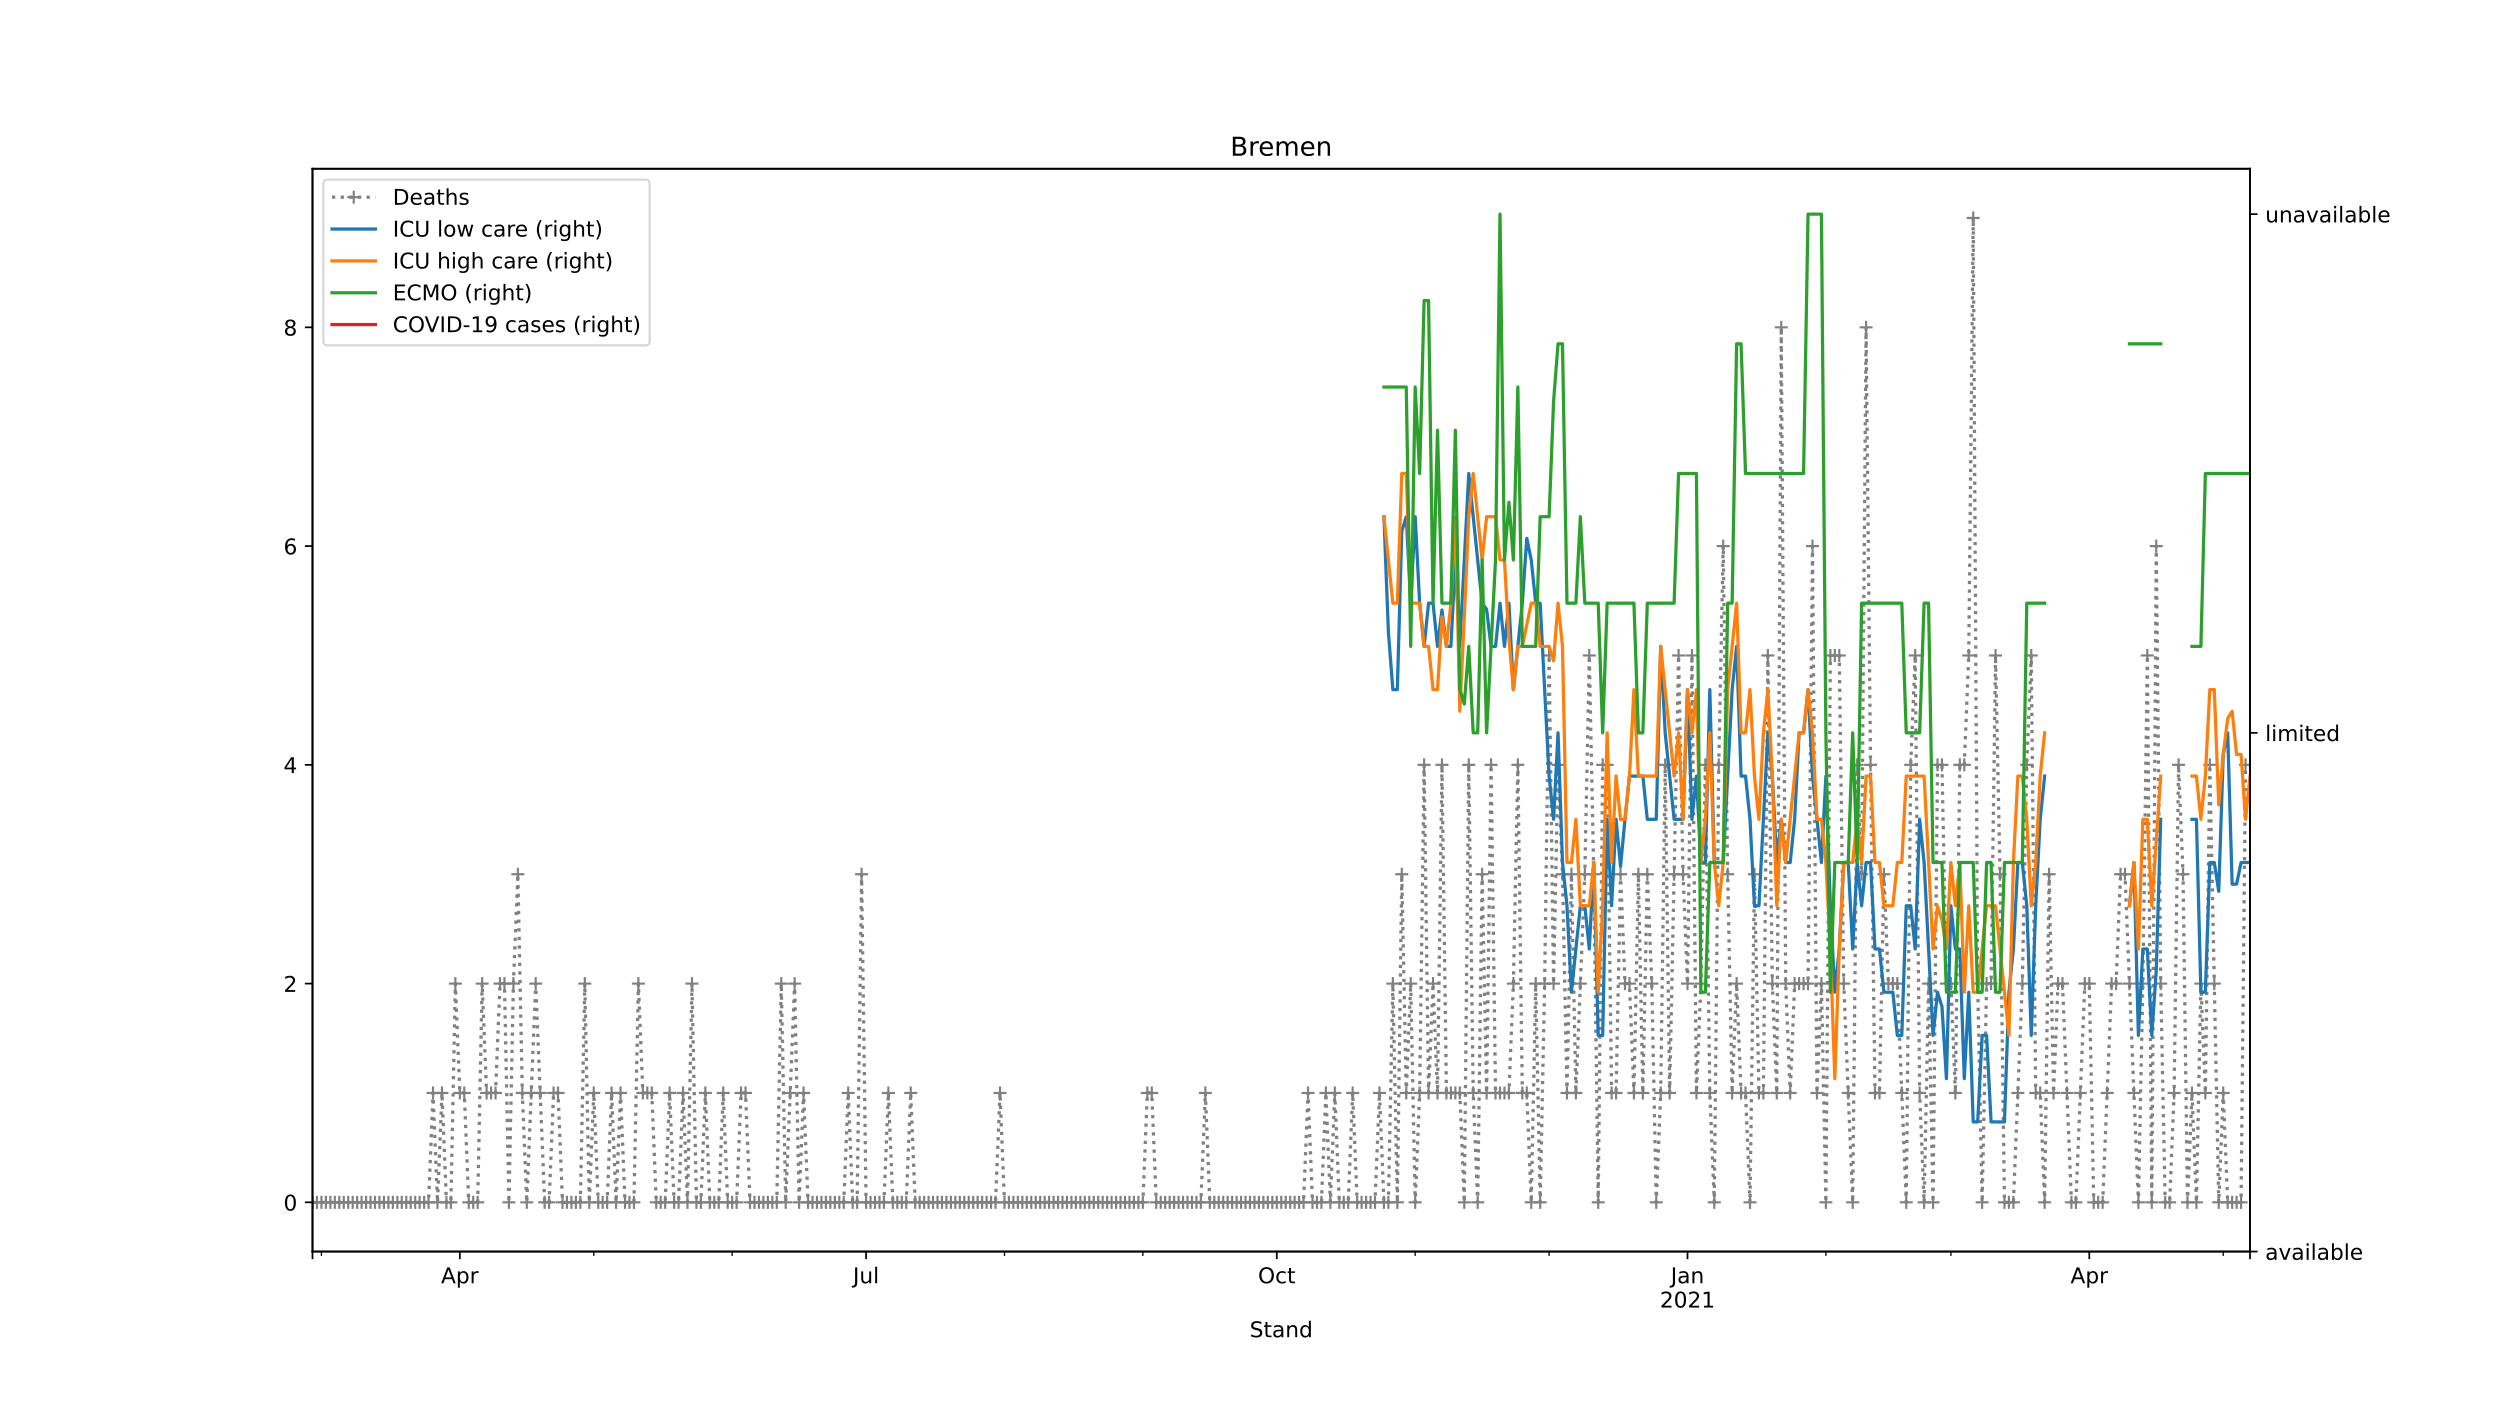 <?xml version="1.0" encoding="utf-8" standalone="no"?>
<!DOCTYPE svg PUBLIC "-//W3C//DTD SVG 1.1//EN"
  "http://www.w3.org/Graphics/SVG/1.1/DTD/svg11.dtd">
<!-- Created with matplotlib (https://matplotlib.org/) -->
<svg height="648pt" version="1.1" viewBox="0 0 1152 648" width="1152pt" xmlns="http://www.w3.org/2000/svg" xmlns:xlink="http://www.w3.org/1999/xlink">
 <defs>
  <style type="text/css">
*{stroke-linecap:butt;stroke-linejoin:round;}
  </style>
 </defs>
 <g id="figure_1">
  <g id="patch_1">
   <path d="M 0 648 
L 1152 648 
L 1152 0 
L 0 0 
z
" style="fill:#ffffff;"/>
  </g>
  <g id="axes_1">
   <g id="patch_2">
    <path d="M 144 576.72 
L 1036.8 576.72 
L 1036.8 77.76 
L 144 77.76 
z
" style="fill:#ffffff;"/>
   </g>
   <g id="matplotlib.axis_1">
    <g id="xtick_1">
     <g id="line2d_1">
      <defs>
       <path d="M 0 0 
L 0 3.5 
" id="m07cab4a107" style="stroke:#000000;stroke-width:0.8;"/>
      </defs>
      <g>
       <use style="stroke:#000000;stroke-width:0.8;" x="144" xlink:href="#m07cab4a107" y="576.72"/>
      </g>
     </g>
    </g>
    <g id="xtick_2">
     <g id="line2d_2">
      <g>
       <use style="stroke:#000000;stroke-width:0.8;" x="211.886" xlink:href="#m07cab4a107" y="576.72"/>
      </g>
     </g>
     <g id="text_1">
      <!-- Apr -->
      <defs>
       <path d="M 34.188 63.188 
L 20.797 26.906 
L 47.609 26.906 
z
M 28.609 72.906 
L 39.797 72.906 
L 67.578 0 
L 57.328 0 
L 50.688 18.703 
L 17.828 18.703 
L 11.188 0 
L 0.781 0 
z
" id="DejaVuSans-65"/>
       <path d="M 18.109 8.203 
L 18.109 -20.797 
L 9.078 -20.797 
L 9.078 54.688 
L 18.109 54.688 
L 18.109 46.391 
Q 20.953 51.266 25.266 53.625 
Q 29.594 56 35.594 56 
Q 45.562 56 51.781 48.094 
Q 58.016 40.188 58.016 27.297 
Q 58.016 14.406 51.781 6.484 
Q 45.562 -1.422 35.594 -1.422 
Q 29.594 -1.422 25.266 0.953 
Q 20.953 3.328 18.109 8.203 
z
M 48.688 27.297 
Q 48.688 37.203 44.609 42.844 
Q 40.531 48.484 33.406 48.484 
Q 26.266 48.484 22.188 42.844 
Q 18.109 37.203 18.109 27.297 
Q 18.109 17.391 22.188 11.75 
Q 26.266 6.109 33.406 6.109 
Q 40.531 6.109 44.609 11.75 
Q 48.688 17.391 48.688 27.297 
z
" id="DejaVuSans-112"/>
       <path d="M 41.109 46.297 
Q 39.594 47.172 37.812 47.578 
Q 36.031 48 33.891 48 
Q 26.266 48 22.188 43.047 
Q 18.109 38.094 18.109 28.812 
L 18.109 0 
L 9.078 0 
L 9.078 54.688 
L 18.109 54.688 
L 18.109 46.188 
Q 20.953 51.172 25.484 53.578 
Q 30.031 56 36.531 56 
Q 37.453 56 38.578 55.875 
Q 39.703 55.766 41.062 55.516 
z
" id="DejaVuSans-114"/>
      </defs>
      <g transform="translate(203.236 591.318)scale(0.1 -0.1)">
       <use xlink:href="#DejaVuSans-65"/>
       <use x="68.408" xlink:href="#DejaVuSans-112"/>
       <use x="131.885" xlink:href="#DejaVuSans-114"/>
      </g>
     </g>
    </g>
    <g id="xtick_3">
     <g id="line2d_3">
      <g>
       <use style="stroke:#000000;stroke-width:0.8;" x="399.086" xlink:href="#m07cab4a107" y="576.72"/>
      </g>
     </g>
     <g id="text_2">
      <!-- Jul -->
      <defs>
       <path d="M 9.812 72.906 
L 19.672 72.906 
L 19.672 5.078 
Q 19.672 -8.109 14.672 -14.062 
Q 9.672 -20.016 -1.422 -20.016 
L -5.172 -20.016 
L -5.172 -11.719 
L -2.094 -11.719 
Q 4.438 -11.719 7.125 -8.047 
Q 9.812 -4.391 9.812 5.078 
z
" id="DejaVuSans-74"/>
       <path d="M 8.5 21.578 
L 8.5 54.688 
L 17.484 54.688 
L 17.484 21.922 
Q 17.484 14.156 20.5 10.266 
Q 23.531 6.391 29.594 6.391 
Q 36.859 6.391 41.078 11.031 
Q 45.312 15.672 45.312 23.688 
L 45.312 54.688 
L 54.297 54.688 
L 54.297 0 
L 45.312 0 
L 45.312 8.406 
Q 42.047 3.422 37.719 1 
Q 33.406 -1.422 27.688 -1.422 
Q 18.266 -1.422 13.375 4.438 
Q 8.5 10.297 8.5 21.578 
z
M 31.109 56 
z
" id="DejaVuSans-117"/>
       <path d="M 9.422 75.984 
L 18.406 75.984 
L 18.406 0 
L 9.422 0 
z
" id="DejaVuSans-108"/>
      </defs>
      <g transform="translate(393.053 591.318)scale(0.1 -0.1)">
       <use xlink:href="#DejaVuSans-74"/>
       <use x="29.492" xlink:href="#DejaVuSans-117"/>
       <use x="92.871" xlink:href="#DejaVuSans-108"/>
      </g>
     </g>
    </g>
    <g id="xtick_4">
     <g id="line2d_4">
      <g>
       <use style="stroke:#000000;stroke-width:0.8;" x="588.343" xlink:href="#m07cab4a107" y="576.72"/>
      </g>
     </g>
     <g id="text_3">
      <!-- Oct -->
      <defs>
       <path d="M 39.406 66.219 
Q 28.656 66.219 22.328 58.203 
Q 16.016 50.203 16.016 36.375 
Q 16.016 22.609 22.328 14.594 
Q 28.656 6.594 39.406 6.594 
Q 50.141 6.594 56.422 14.594 
Q 62.703 22.609 62.703 36.375 
Q 62.703 50.203 56.422 58.203 
Q 50.141 66.219 39.406 66.219 
z
M 39.406 74.219 
Q 54.734 74.219 63.906 63.938 
Q 73.094 53.656 73.094 36.375 
Q 73.094 19.141 63.906 8.859 
Q 54.734 -1.422 39.406 -1.422 
Q 24.031 -1.422 14.812 8.828 
Q 5.609 19.094 5.609 36.375 
Q 5.609 53.656 14.812 63.938 
Q 24.031 74.219 39.406 74.219 
z
" id="DejaVuSans-79"/>
       <path d="M 48.781 52.594 
L 48.781 44.188 
Q 44.969 46.297 41.141 47.344 
Q 37.312 48.391 33.406 48.391 
Q 24.656 48.391 19.812 42.844 
Q 14.984 37.312 14.984 27.297 
Q 14.984 17.281 19.812 11.734 
Q 24.656 6.203 33.406 6.203 
Q 37.312 6.203 41.141 7.25 
Q 44.969 8.297 48.781 10.406 
L 48.781 2.094 
Q 45.016 0.344 40.984 -0.531 
Q 36.969 -1.422 32.422 -1.422 
Q 20.062 -1.422 12.781 6.344 
Q 5.516 14.109 5.516 27.297 
Q 5.516 40.672 12.859 48.328 
Q 20.219 56 33.016 56 
Q 37.156 56 41.109 55.141 
Q 45.062 54.297 48.781 52.594 
z
" id="DejaVuSans-99"/>
       <path d="M 18.312 70.219 
L 18.312 54.688 
L 36.812 54.688 
L 36.812 47.703 
L 18.312 47.703 
L 18.312 18.016 
Q 18.312 11.328 20.141 9.422 
Q 21.969 7.516 27.594 7.516 
L 36.812 7.516 
L 36.812 0 
L 27.594 0 
Q 17.188 0 13.234 3.875 
Q 9.281 7.766 9.281 18.016 
L 9.281 47.703 
L 2.688 47.703 
L 2.688 54.688 
L 9.281 54.688 
L 9.281 70.219 
z
" id="DejaVuSans-116"/>
      </defs>
      <g transform="translate(579.698 591.318)scale(0.1 -0.1)">
       <use xlink:href="#DejaVuSans-79"/>
       <use x="78.711" xlink:href="#DejaVuSans-99"/>
       <use x="133.691" xlink:href="#DejaVuSans-116"/>
      </g>
     </g>
    </g>
    <g id="xtick_5">
     <g id="line2d_5">
      <g>
       <use style="stroke:#000000;stroke-width:0.8;" x="777.6" xlink:href="#m07cab4a107" y="576.72"/>
      </g>
     </g>
     <g id="text_4">
      <!-- Jan -->
      <defs>
       <path d="M 34.281 27.484 
Q 23.391 27.484 19.188 25 
Q 14.984 22.516 14.984 16.5 
Q 14.984 11.719 18.141 8.906 
Q 21.297 6.109 26.703 6.109 
Q 34.188 6.109 38.703 11.406 
Q 43.219 16.703 43.219 25.484 
L 43.219 27.484 
z
M 52.203 31.203 
L 52.203 0 
L 43.219 0 
L 43.219 8.297 
Q 40.141 3.328 35.547 0.953 
Q 30.953 -1.422 24.312 -1.422 
Q 15.922 -1.422 10.953 3.297 
Q 6 8.016 6 15.922 
Q 6 25.141 12.172 29.828 
Q 18.359 34.516 30.609 34.516 
L 43.219 34.516 
L 43.219 35.406 
Q 43.219 41.609 39.141 45 
Q 35.062 48.391 27.688 48.391 
Q 23 48.391 18.547 47.266 
Q 14.109 46.141 10.016 43.891 
L 10.016 52.203 
Q 14.938 54.109 19.578 55.047 
Q 24.219 56 28.609 56 
Q 40.484 56 46.344 49.844 
Q 52.203 43.703 52.203 31.203 
z
" id="DejaVuSans-97"/>
       <path d="M 54.891 33.016 
L 54.891 0 
L 45.906 0 
L 45.906 32.719 
Q 45.906 40.484 42.875 44.328 
Q 39.844 48.188 33.797 48.188 
Q 26.516 48.188 22.312 43.547 
Q 18.109 38.922 18.109 30.906 
L 18.109 0 
L 9.078 0 
L 9.078 54.688 
L 18.109 54.688 
L 18.109 46.188 
Q 21.344 51.125 25.703 53.562 
Q 30.078 56 35.797 56 
Q 45.219 56 50.047 50.172 
Q 54.891 44.344 54.891 33.016 
z
" id="DejaVuSans-110"/>
      </defs>
      <g transform="translate(769.892 591.318)scale(0.1 -0.1)">
       <use xlink:href="#DejaVuSans-74"/>
       <use x="29.492" xlink:href="#DejaVuSans-97"/>
       <use x="90.771" xlink:href="#DejaVuSans-110"/>
      </g>
      <!-- 2021 -->
      <defs>
       <path d="M 19.188 8.297 
L 53.609 8.297 
L 53.609 0 
L 7.328 0 
L 7.328 8.297 
Q 12.938 14.109 22.625 23.891 
Q 32.328 33.688 34.812 36.531 
Q 39.547 41.844 41.422 45.531 
Q 43.312 49.219 43.312 52.781 
Q 43.312 58.594 39.234 62.25 
Q 35.156 65.922 28.609 65.922 
Q 23.969 65.922 18.812 64.312 
Q 13.672 62.703 7.812 59.422 
L 7.812 69.391 
Q 13.766 71.781 18.938 73 
Q 24.125 74.219 28.422 74.219 
Q 39.75 74.219 46.484 68.547 
Q 53.219 62.891 53.219 53.422 
Q 53.219 48.922 51.531 44.891 
Q 49.859 40.875 45.406 35.406 
Q 44.188 33.984 37.641 27.219 
Q 31.109 20.453 19.188 8.297 
z
" id="DejaVuSans-50"/>
       <path d="M 31.781 66.406 
Q 24.172 66.406 20.328 58.906 
Q 16.5 51.422 16.5 36.375 
Q 16.5 21.391 20.328 13.891 
Q 24.172 6.391 31.781 6.391 
Q 39.453 6.391 43.281 13.891 
Q 47.125 21.391 47.125 36.375 
Q 47.125 51.422 43.281 58.906 
Q 39.453 66.406 31.781 66.406 
z
M 31.781 74.219 
Q 44.047 74.219 50.516 64.516 
Q 56.984 54.828 56.984 36.375 
Q 56.984 17.969 50.516 8.266 
Q 44.047 -1.422 31.781 -1.422 
Q 19.531 -1.422 13.062 8.266 
Q 6.594 17.969 6.594 36.375 
Q 6.594 54.828 13.062 64.516 
Q 19.531 74.219 31.781 74.219 
z
" id="DejaVuSans-48"/>
       <path d="M 12.406 8.297 
L 28.516 8.297 
L 28.516 63.922 
L 10.984 60.406 
L 10.984 69.391 
L 28.422 72.906 
L 38.281 72.906 
L 38.281 8.297 
L 54.391 8.297 
L 54.391 0 
L 12.406 0 
z
" id="DejaVuSans-49"/>
      </defs>
      <g transform="translate(764.875 602.516)scale(0.1 -0.1)">
       <use xlink:href="#DejaVuSans-50"/>
       <use x="63.623" xlink:href="#DejaVuSans-48"/>
       <use x="127.246" xlink:href="#DejaVuSans-50"/>
       <use x="190.869" xlink:href="#DejaVuSans-49"/>
      </g>
     </g>
    </g>
    <g id="xtick_6">
     <g id="line2d_6">
      <g>
       <use style="stroke:#000000;stroke-width:0.8;" x="962.743" xlink:href="#m07cab4a107" y="576.72"/>
      </g>
     </g>
     <g id="text_5">
      <!-- Apr -->
      <g transform="translate(954.093 591.318)scale(0.1 -0.1)">
       <use xlink:href="#DejaVuSans-65"/>
       <use x="68.408" xlink:href="#DejaVuSans-112"/>
       <use x="131.885" xlink:href="#DejaVuSans-114"/>
      </g>
     </g>
    </g>
    <g id="xtick_7">
     <g id="line2d_7">
      <g>
       <use style="stroke:#000000;stroke-width:0.8;" x="1036.8" xlink:href="#m07cab4a107" y="576.72"/>
      </g>
     </g>
    </g>
    <g id="xtick_8">
     <g id="line2d_8">
      <defs>
       <path d="M 0 0 
L 0 2 
" id="m479b8a754f" style="stroke:#000000;stroke-width:0.6;"/>
      </defs>
      <g>
       <use style="stroke:#000000;stroke-width:0.6;" x="148.114" xlink:href="#m479b8a754f" y="576.72"/>
      </g>
     </g>
    </g>
    <g id="xtick_9">
     <g id="line2d_9">
      <g>
       <use style="stroke:#000000;stroke-width:0.6;" x="273.6" xlink:href="#m479b8a754f" y="576.72"/>
      </g>
     </g>
    </g>
    <g id="xtick_10">
     <g id="line2d_10">
      <g>
       <use style="stroke:#000000;stroke-width:0.6;" x="337.371" xlink:href="#m479b8a754f" y="576.72"/>
      </g>
     </g>
    </g>
    <g id="xtick_11">
     <g id="line2d_11">
      <g>
       <use style="stroke:#000000;stroke-width:0.6;" x="462.857" xlink:href="#m479b8a754f" y="576.72"/>
      </g>
     </g>
    </g>
    <g id="xtick_12">
     <g id="line2d_12">
      <g>
       <use style="stroke:#000000;stroke-width:0.6;" x="526.629" xlink:href="#m479b8a754f" y="576.72"/>
      </g>
     </g>
    </g>
    <g id="xtick_13">
     <g id="line2d_13">
      <g>
       <use style="stroke:#000000;stroke-width:0.6;" x="652.114" xlink:href="#m479b8a754f" y="576.72"/>
      </g>
     </g>
    </g>
    <g id="xtick_14">
     <g id="line2d_14">
      <g>
       <use style="stroke:#000000;stroke-width:0.6;" x="713.829" xlink:href="#m479b8a754f" y="576.72"/>
      </g>
     </g>
    </g>
    <g id="xtick_15">
     <g id="line2d_15">
      <g>
       <use style="stroke:#000000;stroke-width:0.6;" x="841.371" xlink:href="#m479b8a754f" y="576.72"/>
      </g>
     </g>
    </g>
    <g id="xtick_16">
     <g id="line2d_16">
      <g>
       <use style="stroke:#000000;stroke-width:0.6;" x="898.971" xlink:href="#m479b8a754f" y="576.72"/>
      </g>
     </g>
    </g>
    <g id="xtick_17">
     <g id="line2d_17">
      <g>
       <use style="stroke:#000000;stroke-width:0.6;" x="1024.457" xlink:href="#m479b8a754f" y="576.72"/>
      </g>
     </g>
    </g>
    <g id="text_6">
     <!-- Stand -->
     <defs>
      <path d="M 53.516 70.516 
L 53.516 60.891 
Q 47.906 63.578 42.922 64.891 
Q 37.938 66.219 33.297 66.219 
Q 25.25 66.219 20.875 63.094 
Q 16.5 59.969 16.5 54.203 
Q 16.5 49.359 19.406 46.891 
Q 22.312 44.438 30.422 42.922 
L 36.375 41.703 
Q 47.406 39.594 52.656 34.297 
Q 57.906 29 57.906 20.125 
Q 57.906 9.516 50.797 4.047 
Q 43.703 -1.422 29.984 -1.422 
Q 24.812 -1.422 18.969 -0.25 
Q 13.141 0.922 6.891 3.219 
L 6.891 13.375 
Q 12.891 10.016 18.656 8.297 
Q 24.422 6.594 29.984 6.594 
Q 38.422 6.594 43.016 9.906 
Q 47.609 13.234 47.609 19.391 
Q 47.609 24.75 44.312 27.781 
Q 41.016 30.812 33.5 32.328 
L 27.484 33.5 
Q 16.453 35.688 11.516 40.375 
Q 6.594 45.062 6.594 53.422 
Q 6.594 63.094 13.406 68.656 
Q 20.219 74.219 32.172 74.219 
Q 37.312 74.219 42.625 73.281 
Q 47.953 72.359 53.516 70.516 
z
" id="DejaVuSans-83"/>
      <path d="M 45.406 46.391 
L 45.406 75.984 
L 54.391 75.984 
L 54.391 0 
L 45.406 0 
L 45.406 8.203 
Q 42.578 3.328 38.25 0.953 
Q 33.938 -1.422 27.875 -1.422 
Q 17.969 -1.422 11.734 6.484 
Q 5.516 14.406 5.516 27.297 
Q 5.516 40.188 11.734 48.094 
Q 17.969 56 27.875 56 
Q 33.938 56 38.25 53.625 
Q 42.578 51.266 45.406 46.391 
z
M 14.797 27.297 
Q 14.797 17.391 18.875 11.75 
Q 22.953 6.109 30.078 6.109 
Q 37.203 6.109 41.297 11.75 
Q 45.406 17.391 45.406 27.297 
Q 45.406 37.203 41.297 42.844 
Q 37.203 48.484 30.078 48.484 
Q 22.953 48.484 18.875 42.844 
Q 14.797 37.203 14.797 27.297 
z
" id="DejaVuSans-100"/>
     </defs>
     <g transform="translate(575.859 616.194)scale(0.1 -0.1)">
      <use xlink:href="#DejaVuSans-83"/>
      <use x="63.477" xlink:href="#DejaVuSans-116"/>
      <use x="102.686" xlink:href="#DejaVuSans-97"/>
      <use x="163.965" xlink:href="#DejaVuSans-110"/>
      <use x="227.344" xlink:href="#DejaVuSans-100"/>
     </g>
    </g>
   </g>
   <g id="matplotlib.axis_2">
    <g id="ytick_1">
     <g id="line2d_18">
      <defs>
       <path d="M 0 0 
L -3.5 0 
" id="m6dfb492ef7" style="stroke:#000000;stroke-width:0.8;"/>
      </defs>
      <g>
       <use style="stroke:#000000;stroke-width:0.8;" x="144" xlink:href="#m6dfb492ef7" y="554.04"/>
      </g>
     </g>
     <g id="text_7">
      <!-- 0 -->
      <g transform="translate(130.637 557.839)scale(0.1 -0.1)">
       <use xlink:href="#DejaVuSans-48"/>
      </g>
     </g>
    </g>
    <g id="ytick_2">
     <g id="line2d_19">
      <g>
       <use style="stroke:#000000;stroke-width:0.8;" x="144" xlink:href="#m6dfb492ef7" y="453.24"/>
      </g>
     </g>
     <g id="text_8">
      <!-- 2 -->
      <g transform="translate(130.637 457.039)scale(0.1 -0.1)">
       <use xlink:href="#DejaVuSans-50"/>
      </g>
     </g>
    </g>
    <g id="ytick_3">
     <g id="line2d_20">
      <g>
       <use style="stroke:#000000;stroke-width:0.8;" x="144" xlink:href="#m6dfb492ef7" y="352.44"/>
      </g>
     </g>
     <g id="text_9">
      <!-- 4 -->
      <defs>
       <path d="M 37.797 64.312 
L 12.891 25.391 
L 37.797 25.391 
z
M 35.203 72.906 
L 47.609 72.906 
L 47.609 25.391 
L 58.016 25.391 
L 58.016 17.188 
L 47.609 17.188 
L 47.609 0 
L 37.797 0 
L 37.797 17.188 
L 4.891 17.188 
L 4.891 26.703 
z
" id="DejaVuSans-52"/>
      </defs>
      <g transform="translate(130.637 356.239)scale(0.1 -0.1)">
       <use xlink:href="#DejaVuSans-52"/>
      </g>
     </g>
    </g>
    <g id="ytick_4">
     <g id="line2d_21">
      <g>
       <use style="stroke:#000000;stroke-width:0.8;" x="144" xlink:href="#m6dfb492ef7" y="251.64"/>
      </g>
     </g>
     <g id="text_10">
      <!-- 6 -->
      <defs>
       <path d="M 33.016 40.375 
Q 26.375 40.375 22.484 35.828 
Q 18.609 31.297 18.609 23.391 
Q 18.609 15.531 22.484 10.953 
Q 26.375 6.391 33.016 6.391 
Q 39.656 6.391 43.531 10.953 
Q 47.406 15.531 47.406 23.391 
Q 47.406 31.297 43.531 35.828 
Q 39.656 40.375 33.016 40.375 
z
M 52.594 71.297 
L 52.594 62.312 
Q 48.875 64.062 45.094 64.984 
Q 41.312 65.922 37.594 65.922 
Q 27.828 65.922 22.672 59.328 
Q 17.531 52.734 16.797 39.406 
Q 19.672 43.656 24.016 45.922 
Q 28.375 48.188 33.594 48.188 
Q 44.578 48.188 50.953 41.516 
Q 57.328 34.859 57.328 23.391 
Q 57.328 12.156 50.688 5.359 
Q 44.047 -1.422 33.016 -1.422 
Q 20.359 -1.422 13.672 8.266 
Q 6.984 17.969 6.984 36.375 
Q 6.984 53.656 15.188 63.938 
Q 23.391 74.219 37.203 74.219 
Q 40.922 74.219 44.703 73.484 
Q 48.484 72.75 52.594 71.297 
z
" id="DejaVuSans-54"/>
      </defs>
      <g transform="translate(130.637 255.439)scale(0.1 -0.1)">
       <use xlink:href="#DejaVuSans-54"/>
      </g>
     </g>
    </g>
    <g id="ytick_5">
     <g id="line2d_22">
      <g>
       <use style="stroke:#000000;stroke-width:0.8;" x="144" xlink:href="#m6dfb492ef7" y="150.84"/>
      </g>
     </g>
     <g id="text_11">
      <!-- 8 -->
      <defs>
       <path d="M 31.781 34.625 
Q 24.75 34.625 20.719 30.859 
Q 16.703 27.094 16.703 20.516 
Q 16.703 13.922 20.719 10.156 
Q 24.75 6.391 31.781 6.391 
Q 38.812 6.391 42.859 10.172 
Q 46.922 13.969 46.922 20.516 
Q 46.922 27.094 42.891 30.859 
Q 38.875 34.625 31.781 34.625 
z
M 21.922 38.812 
Q 15.578 40.375 12.031 44.719 
Q 8.5 49.078 8.5 55.328 
Q 8.5 64.062 14.719 69.141 
Q 20.953 74.219 31.781 74.219 
Q 42.672 74.219 48.875 69.141 
Q 55.078 64.062 55.078 55.328 
Q 55.078 49.078 51.531 44.719 
Q 48 40.375 41.703 38.812 
Q 48.828 37.156 52.797 32.312 
Q 56.781 27.484 56.781 20.516 
Q 56.781 9.906 50.312 4.234 
Q 43.844 -1.422 31.781 -1.422 
Q 19.734 -1.422 13.25 4.234 
Q 6.781 9.906 6.781 20.516 
Q 6.781 27.484 10.781 32.312 
Q 14.797 37.156 21.922 38.812 
z
M 18.312 54.391 
Q 18.312 48.734 21.844 45.562 
Q 25.391 42.391 31.781 42.391 
Q 38.141 42.391 41.719 45.562 
Q 45.312 48.734 45.312 54.391 
Q 45.312 60.062 41.719 63.234 
Q 38.141 66.406 31.781 66.406 
Q 25.391 66.406 21.844 63.234 
Q 18.312 60.062 18.312 54.391 
z
" id="DejaVuSans-56"/>
      </defs>
      <g transform="translate(130.637 154.639)scale(0.1 -0.1)">
       <use xlink:href="#DejaVuSans-56"/>
      </g>
     </g>
    </g>
   </g>
   <g id="line2d_23">
    <path clip-path="url(#p4f3d8b7649)" d="M 144 554.04 
L 197.486 554.04 
L 199.543 503.64 
L 201.6 554.04 
L 203.657 503.64 
L 205.714 554.04 
L 207.771 554.04 
L 209.829 453.24 
L 211.886 503.64 
L 213.943 503.64 
L 216 554.04 
L 220.114 554.04 
L 222.171 453.24 
L 224.229 503.64 
L 228.343 503.64 
L 230.4 453.24 
L 232.457 453.24 
L 234.514 554.04 
L 236.571 453.24 
L 238.629 402.84 
L 240.686 503.64 
L 242.743 554.04 
L 246.857 453.24 
L 250.971 554.04 
L 253.029 554.04 
L 255.086 503.64 
L 257.143 503.64 
L 259.2 554.04 
L 267.429 554.04 
L 269.486 453.24 
L 271.543 554.04 
L 273.6 503.64 
L 275.657 554.04 
L 279.771 554.04 
L 281.829 503.64 
L 283.886 554.04 
L 285.943 503.64 
L 288 554.04 
L 292.114 554.04 
L 294.171 453.24 
L 296.229 503.64 
L 300.343 503.64 
L 302.4 554.04 
L 306.514 554.04 
L 308.571 503.64 
L 310.629 554.04 
L 312.686 554.04 
L 314.743 503.64 
L 316.8 554.04 
L 318.857 453.24 
L 320.914 554.04 
L 322.971 554.04 
L 325.029 503.64 
L 327.086 554.04 
L 331.2 554.04 
L 333.257 503.64 
L 335.314 554.04 
L 339.429 554.04 
L 341.486 503.64 
L 343.543 503.64 
L 345.6 554.04 
L 357.943 554.04 
L 360 453.24 
L 362.057 554.04 
L 366.171 453.24 
L 368.229 554.04 
L 370.286 503.64 
L 372.343 554.04 
L 388.8 554.04 
L 390.857 503.64 
L 392.914 554.04 
L 394.971 554.04 
L 397.029 402.84 
L 399.086 554.04 
L 407.314 554.04 
L 409.371 503.64 
L 411.429 554.04 
L 417.6 554.04 
L 419.657 503.64 
L 421.714 554.04 
L 458.743 554.04 
L 460.8 503.64 
L 462.857 554.04 
L 526.629 554.04 
L 528.686 503.64 
L 530.743 503.64 
L 532.8 554.04 
L 553.371 554.04 
L 555.429 503.64 
L 557.486 554.04 
L 600.686 554.04 
L 602.743 503.64 
L 604.8 554.04 
L 608.914 554.04 
L 610.971 503.64 
L 613.029 554.04 
L 615.086 503.64 
L 617.143 554.04 
L 621.257 554.04 
L 623.314 503.64 
L 625.371 554.04 
L 633.6 554.04 
L 635.657 503.64 
L 637.714 554.04 
L 639.771 554.04 
L 641.829 453.24 
L 643.886 554.04 
L 645.943 402.84 
L 648 503.64 
L 650.057 453.24 
L 652.114 554.04 
L 654.171 503.64 
L 656.229 352.44 
L 658.286 503.64 
L 660.343 453.24 
L 662.4 503.64 
L 664.457 352.44 
L 666.514 503.64 
L 672.686 503.64 
L 674.743 554.04 
L 676.8 352.44 
L 678.857 503.64 
L 680.914 554.04 
L 682.971 402.84 
L 685.029 503.64 
L 687.086 352.44 
L 689.143 503.64 
L 695.314 503.64 
L 697.371 453.24 
L 699.429 352.44 
L 701.486 503.64 
L 703.543 503.64 
L 705.6 554.04 
L 707.657 453.24 
L 709.714 554.04 
L 711.771 453.24 
L 713.829 302.04 
L 715.886 453.24 
L 717.943 352.44 
L 720 402.84 
L 722.057 503.64 
L 724.114 402.84 
L 726.171 503.64 
L 730.286 402.84 
L 732.343 302.04 
L 734.4 402.84 
L 736.457 554.04 
L 738.514 352.44 
L 740.571 352.44 
L 742.629 503.64 
L 744.686 503.64 
L 746.743 402.84 
L 748.8 453.24 
L 750.857 453.24 
L 752.914 503.64 
L 754.971 402.84 
L 757.029 503.64 
L 759.086 402.84 
L 761.143 453.24 
L 763.2 554.04 
L 765.257 503.64 
L 767.314 352.44 
L 769.371 503.64 
L 773.486 302.04 
L 775.543 402.84 
L 777.6 453.24 
L 779.657 302.04 
L 781.714 503.64 
L 783.771 453.24 
L 785.829 352.44 
L 787.886 503.64 
L 789.943 554.04 
L 792 352.44 
L 794.057 251.64 
L 796.114 402.84 
L 798.171 503.64 
L 800.229 453.24 
L 802.286 503.64 
L 804.343 503.64 
L 806.4 554.04 
L 808.457 402.84 
L 810.514 503.64 
L 812.571 503.64 
L 814.629 302.04 
L 816.686 453.24 
L 818.743 503.64 
L 820.8 150.84 
L 822.857 453.24 
L 824.914 503.64 
L 826.971 453.24 
L 833.143 453.24 
L 835.2 251.64 
L 837.257 503.64 
L 839.314 453.24 
L 841.371 554.04 
L 843.429 302.04 
L 847.543 302.04 
L 849.6 453.24 
L 853.714 554.04 
L 855.771 352.44 
L 857.829 402.84 
L 859.886 150.84 
L 861.943 352.44 
L 864 503.64 
L 866.057 503.64 
L 868.114 402.84 
L 870.171 453.24 
L 874.286 453.24 
L 878.4 554.04 
L 880.457 352.44 
L 882.514 302.04 
L 884.571 503.64 
L 886.629 554.04 
L 888.686 453.24 
L 890.743 554.04 
L 892.8 352.44 
L 894.857 352.44 
L 896.914 453.24 
L 898.971 453.24 
L 901.029 503.64 
L 903.086 352.44 
L 905.143 352.44 
L 907.2 302.04 
L 909.257 100.44 
L 911.314 453.24 
L 913.371 554.04 
L 915.429 453.24 
L 917.486 453.24 
L 919.543 302.04 
L 921.6 402.84 
L 923.657 554.04 
L 927.771 554.04 
L 931.886 453.24 
L 933.943 352.44 
L 936 302.04 
L 938.057 503.64 
L 940.114 503.64 
L 942.171 554.04 
L 944.229 402.84 
L 946.286 503.64 
L 948.343 453.24 
L 950.4 453.24 
L 954.514 554.04 
L 956.571 554.04 
L 960.686 453.24 
L 962.743 453.24 
L 964.8 554.04 
L 968.914 554.04 
L 973.029 453.24 
L 975.086 453.24 
L 977.143 402.84 
L 979.2 402.84 
L 985.371 554.04 
L 987.429 453.24 
L 989.486 302.04 
L 991.543 554.04 
L 993.6 251.64 
L 995.657 453.24 
L 997.714 554.04 
L 999.771 554.04 
L 1001.829 503.64 
L 1003.886 352.44 
L 1005.943 402.84 
L 1008 554.04 
L 1010.057 503.64 
L 1012.114 554.04 
L 1014.171 453.24 
L 1016.229 503.64 
L 1018.286 352.44 
L 1022.4 554.04 
L 1024.457 503.64 
L 1026.514 554.04 
L 1032.686 554.04 
L 1034.743 352.44 
L 1034.743 352.44 
" style="fill:none;stroke:#808080;stroke-dasharray:1.5,2.475;stroke-dashoffset:0;stroke-width:1.5;"/>
    <defs>
     <path d="M -3 0 
L 3 0 
M 0 3 
L 0 -3 
" id="m3a5c2a4544" style="stroke:#808080;"/>
    </defs>
    <g clip-path="url(#p4f3d8b7649)">
     <use style="fill:#808080;stroke:#808080;" x="144" xlink:href="#m3a5c2a4544" y="554.04"/>
     <use style="fill:#808080;stroke:#808080;" x="146.057" xlink:href="#m3a5c2a4544" y="554.04"/>
     <use style="fill:#808080;stroke:#808080;" x="148.114" xlink:href="#m3a5c2a4544" y="554.04"/>
     <use style="fill:#808080;stroke:#808080;" x="150.171" xlink:href="#m3a5c2a4544" y="554.04"/>
     <use style="fill:#808080;stroke:#808080;" x="152.229" xlink:href="#m3a5c2a4544" y="554.04"/>
     <use style="fill:#808080;stroke:#808080;" x="154.286" xlink:href="#m3a5c2a4544" y="554.04"/>
     <use style="fill:#808080;stroke:#808080;" x="156.343" xlink:href="#m3a5c2a4544" y="554.04"/>
     <use style="fill:#808080;stroke:#808080;" x="158.4" xlink:href="#m3a5c2a4544" y="554.04"/>
     <use style="fill:#808080;stroke:#808080;" x="160.457" xlink:href="#m3a5c2a4544" y="554.04"/>
     <use style="fill:#808080;stroke:#808080;" x="162.514" xlink:href="#m3a5c2a4544" y="554.04"/>
     <use style="fill:#808080;stroke:#808080;" x="164.571" xlink:href="#m3a5c2a4544" y="554.04"/>
     <use style="fill:#808080;stroke:#808080;" x="166.629" xlink:href="#m3a5c2a4544" y="554.04"/>
     <use style="fill:#808080;stroke:#808080;" x="168.686" xlink:href="#m3a5c2a4544" y="554.04"/>
     <use style="fill:#808080;stroke:#808080;" x="170.743" xlink:href="#m3a5c2a4544" y="554.04"/>
     <use style="fill:#808080;stroke:#808080;" x="172.8" xlink:href="#m3a5c2a4544" y="554.04"/>
     <use style="fill:#808080;stroke:#808080;" x="174.857" xlink:href="#m3a5c2a4544" y="554.04"/>
     <use style="fill:#808080;stroke:#808080;" x="176.914" xlink:href="#m3a5c2a4544" y="554.04"/>
     <use style="fill:#808080;stroke:#808080;" x="178.971" xlink:href="#m3a5c2a4544" y="554.04"/>
     <use style="fill:#808080;stroke:#808080;" x="181.029" xlink:href="#m3a5c2a4544" y="554.04"/>
     <use style="fill:#808080;stroke:#808080;" x="183.086" xlink:href="#m3a5c2a4544" y="554.04"/>
     <use style="fill:#808080;stroke:#808080;" x="185.143" xlink:href="#m3a5c2a4544" y="554.04"/>
     <use style="fill:#808080;stroke:#808080;" x="187.2" xlink:href="#m3a5c2a4544" y="554.04"/>
     <use style="fill:#808080;stroke:#808080;" x="189.257" xlink:href="#m3a5c2a4544" y="554.04"/>
     <use style="fill:#808080;stroke:#808080;" x="191.314" xlink:href="#m3a5c2a4544" y="554.04"/>
     <use style="fill:#808080;stroke:#808080;" x="193.371" xlink:href="#m3a5c2a4544" y="554.04"/>
     <use style="fill:#808080;stroke:#808080;" x="195.429" xlink:href="#m3a5c2a4544" y="554.04"/>
     <use style="fill:#808080;stroke:#808080;" x="197.486" xlink:href="#m3a5c2a4544" y="554.04"/>
     <use style="fill:#808080;stroke:#808080;" x="199.543" xlink:href="#m3a5c2a4544" y="503.64"/>
     <use style="fill:#808080;stroke:#808080;" x="201.6" xlink:href="#m3a5c2a4544" y="554.04"/>
     <use style="fill:#808080;stroke:#808080;" x="203.657" xlink:href="#m3a5c2a4544" y="503.64"/>
     <use style="fill:#808080;stroke:#808080;" x="205.714" xlink:href="#m3a5c2a4544" y="554.04"/>
     <use style="fill:#808080;stroke:#808080;" x="207.771" xlink:href="#m3a5c2a4544" y="554.04"/>
     <use style="fill:#808080;stroke:#808080;" x="209.829" xlink:href="#m3a5c2a4544" y="453.24"/>
     <use style="fill:#808080;stroke:#808080;" x="211.886" xlink:href="#m3a5c2a4544" y="503.64"/>
     <use style="fill:#808080;stroke:#808080;" x="213.943" xlink:href="#m3a5c2a4544" y="503.64"/>
     <use style="fill:#808080;stroke:#808080;" x="216" xlink:href="#m3a5c2a4544" y="554.04"/>
     <use style="fill:#808080;stroke:#808080;" x="218.057" xlink:href="#m3a5c2a4544" y="554.04"/>
     <use style="fill:#808080;stroke:#808080;" x="220.114" xlink:href="#m3a5c2a4544" y="554.04"/>
     <use style="fill:#808080;stroke:#808080;" x="222.171" xlink:href="#m3a5c2a4544" y="453.24"/>
     <use style="fill:#808080;stroke:#808080;" x="224.229" xlink:href="#m3a5c2a4544" y="503.64"/>
     <use style="fill:#808080;stroke:#808080;" x="226.286" xlink:href="#m3a5c2a4544" y="503.64"/>
     <use style="fill:#808080;stroke:#808080;" x="228.343" xlink:href="#m3a5c2a4544" y="503.64"/>
     <use style="fill:#808080;stroke:#808080;" x="230.4" xlink:href="#m3a5c2a4544" y="453.24"/>
     <use style="fill:#808080;stroke:#808080;" x="232.457" xlink:href="#m3a5c2a4544" y="453.24"/>
     <use style="fill:#808080;stroke:#808080;" x="234.514" xlink:href="#m3a5c2a4544" y="554.04"/>
     <use style="fill:#808080;stroke:#808080;" x="236.571" xlink:href="#m3a5c2a4544" y="453.24"/>
     <use style="fill:#808080;stroke:#808080;" x="238.629" xlink:href="#m3a5c2a4544" y="402.84"/>
     <use style="fill:#808080;stroke:#808080;" x="240.686" xlink:href="#m3a5c2a4544" y="503.64"/>
     <use style="fill:#808080;stroke:#808080;" x="242.743" xlink:href="#m3a5c2a4544" y="554.04"/>
     <use style="fill:#808080;stroke:#808080;" x="244.8" xlink:href="#m3a5c2a4544" y="503.64"/>
     <use style="fill:#808080;stroke:#808080;" x="246.857" xlink:href="#m3a5c2a4544" y="453.24"/>
     <use style="fill:#808080;stroke:#808080;" x="248.914" xlink:href="#m3a5c2a4544" y="503.64"/>
     <use style="fill:#808080;stroke:#808080;" x="250.971" xlink:href="#m3a5c2a4544" y="554.04"/>
     <use style="fill:#808080;stroke:#808080;" x="253.029" xlink:href="#m3a5c2a4544" y="554.04"/>
     <use style="fill:#808080;stroke:#808080;" x="255.086" xlink:href="#m3a5c2a4544" y="503.64"/>
     <use style="fill:#808080;stroke:#808080;" x="257.143" xlink:href="#m3a5c2a4544" y="503.64"/>
     <use style="fill:#808080;stroke:#808080;" x="259.2" xlink:href="#m3a5c2a4544" y="554.04"/>
     <use style="fill:#808080;stroke:#808080;" x="261.257" xlink:href="#m3a5c2a4544" y="554.04"/>
     <use style="fill:#808080;stroke:#808080;" x="263.314" xlink:href="#m3a5c2a4544" y="554.04"/>
     <use style="fill:#808080;stroke:#808080;" x="265.371" xlink:href="#m3a5c2a4544" y="554.04"/>
     <use style="fill:#808080;stroke:#808080;" x="267.429" xlink:href="#m3a5c2a4544" y="554.04"/>
     <use style="fill:#808080;stroke:#808080;" x="269.486" xlink:href="#m3a5c2a4544" y="453.24"/>
     <use style="fill:#808080;stroke:#808080;" x="271.543" xlink:href="#m3a5c2a4544" y="554.04"/>
     <use style="fill:#808080;stroke:#808080;" x="273.6" xlink:href="#m3a5c2a4544" y="503.64"/>
     <use style="fill:#808080;stroke:#808080;" x="275.657" xlink:href="#m3a5c2a4544" y="554.04"/>
     <use style="fill:#808080;stroke:#808080;" x="277.714" xlink:href="#m3a5c2a4544" y="554.04"/>
     <use style="fill:#808080;stroke:#808080;" x="279.771" xlink:href="#m3a5c2a4544" y="554.04"/>
     <use style="fill:#808080;stroke:#808080;" x="281.829" xlink:href="#m3a5c2a4544" y="503.64"/>
     <use style="fill:#808080;stroke:#808080;" x="283.886" xlink:href="#m3a5c2a4544" y="554.04"/>
     <use style="fill:#808080;stroke:#808080;" x="285.943" xlink:href="#m3a5c2a4544" y="503.64"/>
     <use style="fill:#808080;stroke:#808080;" x="288" xlink:href="#m3a5c2a4544" y="554.04"/>
     <use style="fill:#808080;stroke:#808080;" x="290.057" xlink:href="#m3a5c2a4544" y="554.04"/>
     <use style="fill:#808080;stroke:#808080;" x="292.114" xlink:href="#m3a5c2a4544" y="554.04"/>
     <use style="fill:#808080;stroke:#808080;" x="294.171" xlink:href="#m3a5c2a4544" y="453.24"/>
     <use style="fill:#808080;stroke:#808080;" x="296.229" xlink:href="#m3a5c2a4544" y="503.64"/>
     <use style="fill:#808080;stroke:#808080;" x="298.286" xlink:href="#m3a5c2a4544" y="503.64"/>
     <use style="fill:#808080;stroke:#808080;" x="300.343" xlink:href="#m3a5c2a4544" y="503.64"/>
     <use style="fill:#808080;stroke:#808080;" x="302.4" xlink:href="#m3a5c2a4544" y="554.04"/>
     <use style="fill:#808080;stroke:#808080;" x="304.457" xlink:href="#m3a5c2a4544" y="554.04"/>
     <use style="fill:#808080;stroke:#808080;" x="306.514" xlink:href="#m3a5c2a4544" y="554.04"/>
     <use style="fill:#808080;stroke:#808080;" x="308.571" xlink:href="#m3a5c2a4544" y="503.64"/>
     <use style="fill:#808080;stroke:#808080;" x="310.629" xlink:href="#m3a5c2a4544" y="554.04"/>
     <use style="fill:#808080;stroke:#808080;" x="312.686" xlink:href="#m3a5c2a4544" y="554.04"/>
     <use style="fill:#808080;stroke:#808080;" x="314.743" xlink:href="#m3a5c2a4544" y="503.64"/>
     <use style="fill:#808080;stroke:#808080;" x="316.8" xlink:href="#m3a5c2a4544" y="554.04"/>
     <use style="fill:#808080;stroke:#808080;" x="318.857" xlink:href="#m3a5c2a4544" y="453.24"/>
     <use style="fill:#808080;stroke:#808080;" x="320.914" xlink:href="#m3a5c2a4544" y="554.04"/>
     <use style="fill:#808080;stroke:#808080;" x="322.971" xlink:href="#m3a5c2a4544" y="554.04"/>
     <use style="fill:#808080;stroke:#808080;" x="325.029" xlink:href="#m3a5c2a4544" y="503.64"/>
     <use style="fill:#808080;stroke:#808080;" x="327.086" xlink:href="#m3a5c2a4544" y="554.04"/>
     <use style="fill:#808080;stroke:#808080;" x="329.143" xlink:href="#m3a5c2a4544" y="554.04"/>
     <use style="fill:#808080;stroke:#808080;" x="331.2" xlink:href="#m3a5c2a4544" y="554.04"/>
     <use style="fill:#808080;stroke:#808080;" x="333.257" xlink:href="#m3a5c2a4544" y="503.64"/>
     <use style="fill:#808080;stroke:#808080;" x="335.314" xlink:href="#m3a5c2a4544" y="554.04"/>
     <use style="fill:#808080;stroke:#808080;" x="337.371" xlink:href="#m3a5c2a4544" y="554.04"/>
     <use style="fill:#808080;stroke:#808080;" x="339.429" xlink:href="#m3a5c2a4544" y="554.04"/>
     <use style="fill:#808080;stroke:#808080;" x="341.486" xlink:href="#m3a5c2a4544" y="503.64"/>
     <use style="fill:#808080;stroke:#808080;" x="343.543" xlink:href="#m3a5c2a4544" y="503.64"/>
     <use style="fill:#808080;stroke:#808080;" x="345.6" xlink:href="#m3a5c2a4544" y="554.04"/>
     <use style="fill:#808080;stroke:#808080;" x="347.657" xlink:href="#m3a5c2a4544" y="554.04"/>
     <use style="fill:#808080;stroke:#808080;" x="349.714" xlink:href="#m3a5c2a4544" y="554.04"/>
     <use style="fill:#808080;stroke:#808080;" x="351.771" xlink:href="#m3a5c2a4544" y="554.04"/>
     <use style="fill:#808080;stroke:#808080;" x="353.829" xlink:href="#m3a5c2a4544" y="554.04"/>
     <use style="fill:#808080;stroke:#808080;" x="355.886" xlink:href="#m3a5c2a4544" y="554.04"/>
     <use style="fill:#808080;stroke:#808080;" x="357.943" xlink:href="#m3a5c2a4544" y="554.04"/>
     <use style="fill:#808080;stroke:#808080;" x="360" xlink:href="#m3a5c2a4544" y="453.24"/>
     <use style="fill:#808080;stroke:#808080;" x="362.057" xlink:href="#m3a5c2a4544" y="554.04"/>
     <use style="fill:#808080;stroke:#808080;" x="364.114" xlink:href="#m3a5c2a4544" y="503.64"/>
     <use style="fill:#808080;stroke:#808080;" x="366.171" xlink:href="#m3a5c2a4544" y="453.24"/>
     <use style="fill:#808080;stroke:#808080;" x="368.229" xlink:href="#m3a5c2a4544" y="554.04"/>
     <use style="fill:#808080;stroke:#808080;" x="370.286" xlink:href="#m3a5c2a4544" y="503.64"/>
     <use style="fill:#808080;stroke:#808080;" x="372.343" xlink:href="#m3a5c2a4544" y="554.04"/>
     <use style="fill:#808080;stroke:#808080;" x="374.4" xlink:href="#m3a5c2a4544" y="554.04"/>
     <use style="fill:#808080;stroke:#808080;" x="376.457" xlink:href="#m3a5c2a4544" y="554.04"/>
     <use style="fill:#808080;stroke:#808080;" x="378.514" xlink:href="#m3a5c2a4544" y="554.04"/>
     <use style="fill:#808080;stroke:#808080;" x="380.571" xlink:href="#m3a5c2a4544" y="554.04"/>
     <use style="fill:#808080;stroke:#808080;" x="382.629" xlink:href="#m3a5c2a4544" y="554.04"/>
     <use style="fill:#808080;stroke:#808080;" x="384.686" xlink:href="#m3a5c2a4544" y="554.04"/>
     <use style="fill:#808080;stroke:#808080;" x="386.743" xlink:href="#m3a5c2a4544" y="554.04"/>
     <use style="fill:#808080;stroke:#808080;" x="388.8" xlink:href="#m3a5c2a4544" y="554.04"/>
     <use style="fill:#808080;stroke:#808080;" x="390.857" xlink:href="#m3a5c2a4544" y="503.64"/>
     <use style="fill:#808080;stroke:#808080;" x="392.914" xlink:href="#m3a5c2a4544" y="554.04"/>
     <use style="fill:#808080;stroke:#808080;" x="394.971" xlink:href="#m3a5c2a4544" y="554.04"/>
     <use style="fill:#808080;stroke:#808080;" x="397.029" xlink:href="#m3a5c2a4544" y="402.84"/>
     <use style="fill:#808080;stroke:#808080;" x="399.086" xlink:href="#m3a5c2a4544" y="554.04"/>
     <use style="fill:#808080;stroke:#808080;" x="401.143" xlink:href="#m3a5c2a4544" y="554.04"/>
     <use style="fill:#808080;stroke:#808080;" x="403.2" xlink:href="#m3a5c2a4544" y="554.04"/>
     <use style="fill:#808080;stroke:#808080;" x="405.257" xlink:href="#m3a5c2a4544" y="554.04"/>
     <use style="fill:#808080;stroke:#808080;" x="407.314" xlink:href="#m3a5c2a4544" y="554.04"/>
     <use style="fill:#808080;stroke:#808080;" x="409.371" xlink:href="#m3a5c2a4544" y="503.64"/>
     <use style="fill:#808080;stroke:#808080;" x="411.429" xlink:href="#m3a5c2a4544" y="554.04"/>
     <use style="fill:#808080;stroke:#808080;" x="413.486" xlink:href="#m3a5c2a4544" y="554.04"/>
     <use style="fill:#808080;stroke:#808080;" x="415.543" xlink:href="#m3a5c2a4544" y="554.04"/>
     <use style="fill:#808080;stroke:#808080;" x="417.6" xlink:href="#m3a5c2a4544" y="554.04"/>
     <use style="fill:#808080;stroke:#808080;" x="419.657" xlink:href="#m3a5c2a4544" y="503.64"/>
     <use style="fill:#808080;stroke:#808080;" x="421.714" xlink:href="#m3a5c2a4544" y="554.04"/>
     <use style="fill:#808080;stroke:#808080;" x="423.771" xlink:href="#m3a5c2a4544" y="554.04"/>
     <use style="fill:#808080;stroke:#808080;" x="425.829" xlink:href="#m3a5c2a4544" y="554.04"/>
     <use style="fill:#808080;stroke:#808080;" x="427.886" xlink:href="#m3a5c2a4544" y="554.04"/>
     <use style="fill:#808080;stroke:#808080;" x="429.943" xlink:href="#m3a5c2a4544" y="554.04"/>
     <use style="fill:#808080;stroke:#808080;" x="432" xlink:href="#m3a5c2a4544" y="554.04"/>
     <use style="fill:#808080;stroke:#808080;" x="434.057" xlink:href="#m3a5c2a4544" y="554.04"/>
     <use style="fill:#808080;stroke:#808080;" x="436.114" xlink:href="#m3a5c2a4544" y="554.04"/>
     <use style="fill:#808080;stroke:#808080;" x="438.171" xlink:href="#m3a5c2a4544" y="554.04"/>
     <use style="fill:#808080;stroke:#808080;" x="440.229" xlink:href="#m3a5c2a4544" y="554.04"/>
     <use style="fill:#808080;stroke:#808080;" x="442.286" xlink:href="#m3a5c2a4544" y="554.04"/>
     <use style="fill:#808080;stroke:#808080;" x="444.343" xlink:href="#m3a5c2a4544" y="554.04"/>
     <use style="fill:#808080;stroke:#808080;" x="446.4" xlink:href="#m3a5c2a4544" y="554.04"/>
     <use style="fill:#808080;stroke:#808080;" x="448.457" xlink:href="#m3a5c2a4544" y="554.04"/>
     <use style="fill:#808080;stroke:#808080;" x="450.514" xlink:href="#m3a5c2a4544" y="554.04"/>
     <use style="fill:#808080;stroke:#808080;" x="452.571" xlink:href="#m3a5c2a4544" y="554.04"/>
     <use style="fill:#808080;stroke:#808080;" x="454.629" xlink:href="#m3a5c2a4544" y="554.04"/>
     <use style="fill:#808080;stroke:#808080;" x="456.686" xlink:href="#m3a5c2a4544" y="554.04"/>
     <use style="fill:#808080;stroke:#808080;" x="458.743" xlink:href="#m3a5c2a4544" y="554.04"/>
     <use style="fill:#808080;stroke:#808080;" x="460.8" xlink:href="#m3a5c2a4544" y="503.64"/>
     <use style="fill:#808080;stroke:#808080;" x="462.857" xlink:href="#m3a5c2a4544" y="554.04"/>
     <use style="fill:#808080;stroke:#808080;" x="464.914" xlink:href="#m3a5c2a4544" y="554.04"/>
     <use style="fill:#808080;stroke:#808080;" x="466.971" xlink:href="#m3a5c2a4544" y="554.04"/>
     <use style="fill:#808080;stroke:#808080;" x="469.029" xlink:href="#m3a5c2a4544" y="554.04"/>
     <use style="fill:#808080;stroke:#808080;" x="471.086" xlink:href="#m3a5c2a4544" y="554.04"/>
     <use style="fill:#808080;stroke:#808080;" x="473.143" xlink:href="#m3a5c2a4544" y="554.04"/>
     <use style="fill:#808080;stroke:#808080;" x="475.2" xlink:href="#m3a5c2a4544" y="554.04"/>
     <use style="fill:#808080;stroke:#808080;" x="477.257" xlink:href="#m3a5c2a4544" y="554.04"/>
     <use style="fill:#808080;stroke:#808080;" x="479.314" xlink:href="#m3a5c2a4544" y="554.04"/>
     <use style="fill:#808080;stroke:#808080;" x="481.371" xlink:href="#m3a5c2a4544" y="554.04"/>
     <use style="fill:#808080;stroke:#808080;" x="483.429" xlink:href="#m3a5c2a4544" y="554.04"/>
     <use style="fill:#808080;stroke:#808080;" x="485.486" xlink:href="#m3a5c2a4544" y="554.04"/>
     <use style="fill:#808080;stroke:#808080;" x="487.543" xlink:href="#m3a5c2a4544" y="554.04"/>
     <use style="fill:#808080;stroke:#808080;" x="489.6" xlink:href="#m3a5c2a4544" y="554.04"/>
     <use style="fill:#808080;stroke:#808080;" x="491.657" xlink:href="#m3a5c2a4544" y="554.04"/>
     <use style="fill:#808080;stroke:#808080;" x="493.714" xlink:href="#m3a5c2a4544" y="554.04"/>
     <use style="fill:#808080;stroke:#808080;" x="495.771" xlink:href="#m3a5c2a4544" y="554.04"/>
     <use style="fill:#808080;stroke:#808080;" x="497.829" xlink:href="#m3a5c2a4544" y="554.04"/>
     <use style="fill:#808080;stroke:#808080;" x="499.886" xlink:href="#m3a5c2a4544" y="554.04"/>
     <use style="fill:#808080;stroke:#808080;" x="501.943" xlink:href="#m3a5c2a4544" y="554.04"/>
     <use style="fill:#808080;stroke:#808080;" x="504" xlink:href="#m3a5c2a4544" y="554.04"/>
     <use style="fill:#808080;stroke:#808080;" x="506.057" xlink:href="#m3a5c2a4544" y="554.04"/>
     <use style="fill:#808080;stroke:#808080;" x="508.114" xlink:href="#m3a5c2a4544" y="554.04"/>
     <use style="fill:#808080;stroke:#808080;" x="510.171" xlink:href="#m3a5c2a4544" y="554.04"/>
     <use style="fill:#808080;stroke:#808080;" x="512.229" xlink:href="#m3a5c2a4544" y="554.04"/>
     <use style="fill:#808080;stroke:#808080;" x="514.286" xlink:href="#m3a5c2a4544" y="554.04"/>
     <use style="fill:#808080;stroke:#808080;" x="516.343" xlink:href="#m3a5c2a4544" y="554.04"/>
     <use style="fill:#808080;stroke:#808080;" x="518.4" xlink:href="#m3a5c2a4544" y="554.04"/>
     <use style="fill:#808080;stroke:#808080;" x="520.457" xlink:href="#m3a5c2a4544" y="554.04"/>
     <use style="fill:#808080;stroke:#808080;" x="522.514" xlink:href="#m3a5c2a4544" y="554.04"/>
     <use style="fill:#808080;stroke:#808080;" x="524.571" xlink:href="#m3a5c2a4544" y="554.04"/>
     <use style="fill:#808080;stroke:#808080;" x="526.629" xlink:href="#m3a5c2a4544" y="554.04"/>
     <use style="fill:#808080;stroke:#808080;" x="528.686" xlink:href="#m3a5c2a4544" y="503.64"/>
     <use style="fill:#808080;stroke:#808080;" x="530.743" xlink:href="#m3a5c2a4544" y="503.64"/>
     <use style="fill:#808080;stroke:#808080;" x="532.8" xlink:href="#m3a5c2a4544" y="554.04"/>
     <use style="fill:#808080;stroke:#808080;" x="534.857" xlink:href="#m3a5c2a4544" y="554.04"/>
     <use style="fill:#808080;stroke:#808080;" x="536.914" xlink:href="#m3a5c2a4544" y="554.04"/>
     <use style="fill:#808080;stroke:#808080;" x="538.971" xlink:href="#m3a5c2a4544" y="554.04"/>
     <use style="fill:#808080;stroke:#808080;" x="541.029" xlink:href="#m3a5c2a4544" y="554.04"/>
     <use style="fill:#808080;stroke:#808080;" x="543.086" xlink:href="#m3a5c2a4544" y="554.04"/>
     <use style="fill:#808080;stroke:#808080;" x="545.143" xlink:href="#m3a5c2a4544" y="554.04"/>
     <use style="fill:#808080;stroke:#808080;" x="547.2" xlink:href="#m3a5c2a4544" y="554.04"/>
     <use style="fill:#808080;stroke:#808080;" x="549.257" xlink:href="#m3a5c2a4544" y="554.04"/>
     <use style="fill:#808080;stroke:#808080;" x="551.314" xlink:href="#m3a5c2a4544" y="554.04"/>
     <use style="fill:#808080;stroke:#808080;" x="553.371" xlink:href="#m3a5c2a4544" y="554.04"/>
     <use style="fill:#808080;stroke:#808080;" x="555.429" xlink:href="#m3a5c2a4544" y="503.64"/>
     <use style="fill:#808080;stroke:#808080;" x="557.486" xlink:href="#m3a5c2a4544" y="554.04"/>
     <use style="fill:#808080;stroke:#808080;" x="559.543" xlink:href="#m3a5c2a4544" y="554.04"/>
     <use style="fill:#808080;stroke:#808080;" x="561.6" xlink:href="#m3a5c2a4544" y="554.04"/>
     <use style="fill:#808080;stroke:#808080;" x="563.657" xlink:href="#m3a5c2a4544" y="554.04"/>
     <use style="fill:#808080;stroke:#808080;" x="565.714" xlink:href="#m3a5c2a4544" y="554.04"/>
     <use style="fill:#808080;stroke:#808080;" x="567.771" xlink:href="#m3a5c2a4544" y="554.04"/>
     <use style="fill:#808080;stroke:#808080;" x="569.829" xlink:href="#m3a5c2a4544" y="554.04"/>
     <use style="fill:#808080;stroke:#808080;" x="571.886" xlink:href="#m3a5c2a4544" y="554.04"/>
     <use style="fill:#808080;stroke:#808080;" x="573.943" xlink:href="#m3a5c2a4544" y="554.04"/>
     <use style="fill:#808080;stroke:#808080;" x="576" xlink:href="#m3a5c2a4544" y="554.04"/>
     <use style="fill:#808080;stroke:#808080;" x="578.057" xlink:href="#m3a5c2a4544" y="554.04"/>
     <use style="fill:#808080;stroke:#808080;" x="580.114" xlink:href="#m3a5c2a4544" y="554.04"/>
     <use style="fill:#808080;stroke:#808080;" x="582.171" xlink:href="#m3a5c2a4544" y="554.04"/>
     <use style="fill:#808080;stroke:#808080;" x="584.229" xlink:href="#m3a5c2a4544" y="554.04"/>
     <use style="fill:#808080;stroke:#808080;" x="586.286" xlink:href="#m3a5c2a4544" y="554.04"/>
     <use style="fill:#808080;stroke:#808080;" x="588.343" xlink:href="#m3a5c2a4544" y="554.04"/>
     <use style="fill:#808080;stroke:#808080;" x="590.4" xlink:href="#m3a5c2a4544" y="554.04"/>
     <use style="fill:#808080;stroke:#808080;" x="592.457" xlink:href="#m3a5c2a4544" y="554.04"/>
     <use style="fill:#808080;stroke:#808080;" x="594.514" xlink:href="#m3a5c2a4544" y="554.04"/>
     <use style="fill:#808080;stroke:#808080;" x="596.571" xlink:href="#m3a5c2a4544" y="554.04"/>
     <use style="fill:#808080;stroke:#808080;" x="598.629" xlink:href="#m3a5c2a4544" y="554.04"/>
     <use style="fill:#808080;stroke:#808080;" x="600.686" xlink:href="#m3a5c2a4544" y="554.04"/>
     <use style="fill:#808080;stroke:#808080;" x="602.743" xlink:href="#m3a5c2a4544" y="503.64"/>
     <use style="fill:#808080;stroke:#808080;" x="604.8" xlink:href="#m3a5c2a4544" y="554.04"/>
     <use style="fill:#808080;stroke:#808080;" x="606.857" xlink:href="#m3a5c2a4544" y="554.04"/>
     <use style="fill:#808080;stroke:#808080;" x="608.914" xlink:href="#m3a5c2a4544" y="554.04"/>
     <use style="fill:#808080;stroke:#808080;" x="610.971" xlink:href="#m3a5c2a4544" y="503.64"/>
     <use style="fill:#808080;stroke:#808080;" x="613.029" xlink:href="#m3a5c2a4544" y="554.04"/>
     <use style="fill:#808080;stroke:#808080;" x="615.086" xlink:href="#m3a5c2a4544" y="503.64"/>
     <use style="fill:#808080;stroke:#808080;" x="617.143" xlink:href="#m3a5c2a4544" y="554.04"/>
     <use style="fill:#808080;stroke:#808080;" x="619.2" xlink:href="#m3a5c2a4544" y="554.04"/>
     <use style="fill:#808080;stroke:#808080;" x="621.257" xlink:href="#m3a5c2a4544" y="554.04"/>
     <use style="fill:#808080;stroke:#808080;" x="623.314" xlink:href="#m3a5c2a4544" y="503.64"/>
     <use style="fill:#808080;stroke:#808080;" x="625.371" xlink:href="#m3a5c2a4544" y="554.04"/>
     <use style="fill:#808080;stroke:#808080;" x="627.429" xlink:href="#m3a5c2a4544" y="554.04"/>
     <use style="fill:#808080;stroke:#808080;" x="629.486" xlink:href="#m3a5c2a4544" y="554.04"/>
     <use style="fill:#808080;stroke:#808080;" x="631.543" xlink:href="#m3a5c2a4544" y="554.04"/>
     <use style="fill:#808080;stroke:#808080;" x="633.6" xlink:href="#m3a5c2a4544" y="554.04"/>
     <use style="fill:#808080;stroke:#808080;" x="635.657" xlink:href="#m3a5c2a4544" y="503.64"/>
     <use style="fill:#808080;stroke:#808080;" x="637.714" xlink:href="#m3a5c2a4544" y="554.04"/>
     <use style="fill:#808080;stroke:#808080;" x="639.771" xlink:href="#m3a5c2a4544" y="554.04"/>
     <use style="fill:#808080;stroke:#808080;" x="641.829" xlink:href="#m3a5c2a4544" y="453.24"/>
     <use style="fill:#808080;stroke:#808080;" x="643.886" xlink:href="#m3a5c2a4544" y="554.04"/>
     <use style="fill:#808080;stroke:#808080;" x="645.943" xlink:href="#m3a5c2a4544" y="402.84"/>
     <use style="fill:#808080;stroke:#808080;" x="648" xlink:href="#m3a5c2a4544" y="503.64"/>
     <use style="fill:#808080;stroke:#808080;" x="650.057" xlink:href="#m3a5c2a4544" y="453.24"/>
     <use style="fill:#808080;stroke:#808080;" x="652.114" xlink:href="#m3a5c2a4544" y="554.04"/>
     <use style="fill:#808080;stroke:#808080;" x="654.171" xlink:href="#m3a5c2a4544" y="503.64"/>
     <use style="fill:#808080;stroke:#808080;" x="656.229" xlink:href="#m3a5c2a4544" y="352.44"/>
     <use style="fill:#808080;stroke:#808080;" x="658.286" xlink:href="#m3a5c2a4544" y="503.64"/>
     <use style="fill:#808080;stroke:#808080;" x="660.343" xlink:href="#m3a5c2a4544" y="453.24"/>
     <use style="fill:#808080;stroke:#808080;" x="662.4" xlink:href="#m3a5c2a4544" y="503.64"/>
     <use style="fill:#808080;stroke:#808080;" x="664.457" xlink:href="#m3a5c2a4544" y="352.44"/>
     <use style="fill:#808080;stroke:#808080;" x="666.514" xlink:href="#m3a5c2a4544" y="503.64"/>
     <use style="fill:#808080;stroke:#808080;" x="668.571" xlink:href="#m3a5c2a4544" y="503.64"/>
     <use style="fill:#808080;stroke:#808080;" x="670.629" xlink:href="#m3a5c2a4544" y="503.64"/>
     <use style="fill:#808080;stroke:#808080;" x="672.686" xlink:href="#m3a5c2a4544" y="503.64"/>
     <use style="fill:#808080;stroke:#808080;" x="674.743" xlink:href="#m3a5c2a4544" y="554.04"/>
     <use style="fill:#808080;stroke:#808080;" x="676.8" xlink:href="#m3a5c2a4544" y="352.44"/>
     <use style="fill:#808080;stroke:#808080;" x="678.857" xlink:href="#m3a5c2a4544" y="503.64"/>
     <use style="fill:#808080;stroke:#808080;" x="680.914" xlink:href="#m3a5c2a4544" y="554.04"/>
     <use style="fill:#808080;stroke:#808080;" x="682.971" xlink:href="#m3a5c2a4544" y="402.84"/>
     <use style="fill:#808080;stroke:#808080;" x="685.029" xlink:href="#m3a5c2a4544" y="503.64"/>
     <use style="fill:#808080;stroke:#808080;" x="687.086" xlink:href="#m3a5c2a4544" y="352.44"/>
     <use style="fill:#808080;stroke:#808080;" x="689.143" xlink:href="#m3a5c2a4544" y="503.64"/>
     <use style="fill:#808080;stroke:#808080;" x="691.2" xlink:href="#m3a5c2a4544" y="503.64"/>
     <use style="fill:#808080;stroke:#808080;" x="693.257" xlink:href="#m3a5c2a4544" y="503.64"/>
     <use style="fill:#808080;stroke:#808080;" x="695.314" xlink:href="#m3a5c2a4544" y="503.64"/>
     <use style="fill:#808080;stroke:#808080;" x="697.371" xlink:href="#m3a5c2a4544" y="453.24"/>
     <use style="fill:#808080;stroke:#808080;" x="699.429" xlink:href="#m3a5c2a4544" y="352.44"/>
     <use style="fill:#808080;stroke:#808080;" x="701.486" xlink:href="#m3a5c2a4544" y="503.64"/>
     <use style="fill:#808080;stroke:#808080;" x="703.543" xlink:href="#m3a5c2a4544" y="503.64"/>
     <use style="fill:#808080;stroke:#808080;" x="705.6" xlink:href="#m3a5c2a4544" y="554.04"/>
     <use style="fill:#808080;stroke:#808080;" x="707.657" xlink:href="#m3a5c2a4544" y="453.24"/>
     <use style="fill:#808080;stroke:#808080;" x="709.714" xlink:href="#m3a5c2a4544" y="554.04"/>
     <use style="fill:#808080;stroke:#808080;" x="711.771" xlink:href="#m3a5c2a4544" y="453.24"/>
     <use style="fill:#808080;stroke:#808080;" x="713.829" xlink:href="#m3a5c2a4544" y="302.04"/>
     <use style="fill:#808080;stroke:#808080;" x="715.886" xlink:href="#m3a5c2a4544" y="453.24"/>
     <use style="fill:#808080;stroke:#808080;" x="717.943" xlink:href="#m3a5c2a4544" y="352.44"/>
     <use style="fill:#808080;stroke:#808080;" x="720" xlink:href="#m3a5c2a4544" y="402.84"/>
     <use style="fill:#808080;stroke:#808080;" x="722.057" xlink:href="#m3a5c2a4544" y="503.64"/>
     <use style="fill:#808080;stroke:#808080;" x="724.114" xlink:href="#m3a5c2a4544" y="402.84"/>
     <use style="fill:#808080;stroke:#808080;" x="726.171" xlink:href="#m3a5c2a4544" y="503.64"/>
     <use style="fill:#808080;stroke:#808080;" x="728.229" xlink:href="#m3a5c2a4544" y="453.24"/>
     <use style="fill:#808080;stroke:#808080;" x="730.286" xlink:href="#m3a5c2a4544" y="402.84"/>
     <use style="fill:#808080;stroke:#808080;" x="732.343" xlink:href="#m3a5c2a4544" y="302.04"/>
     <use style="fill:#808080;stroke:#808080;" x="734.4" xlink:href="#m3a5c2a4544" y="402.84"/>
     <use style="fill:#808080;stroke:#808080;" x="736.457" xlink:href="#m3a5c2a4544" y="554.04"/>
     <use style="fill:#808080;stroke:#808080;" x="738.514" xlink:href="#m3a5c2a4544" y="352.44"/>
     <use style="fill:#808080;stroke:#808080;" x="740.571" xlink:href="#m3a5c2a4544" y="352.44"/>
     <use style="fill:#808080;stroke:#808080;" x="742.629" xlink:href="#m3a5c2a4544" y="503.64"/>
     <use style="fill:#808080;stroke:#808080;" x="744.686" xlink:href="#m3a5c2a4544" y="503.64"/>
     <use style="fill:#808080;stroke:#808080;" x="746.743" xlink:href="#m3a5c2a4544" y="402.84"/>
     <use style="fill:#808080;stroke:#808080;" x="748.8" xlink:href="#m3a5c2a4544" y="453.24"/>
     <use style="fill:#808080;stroke:#808080;" x="750.857" xlink:href="#m3a5c2a4544" y="453.24"/>
     <use style="fill:#808080;stroke:#808080;" x="752.914" xlink:href="#m3a5c2a4544" y="503.64"/>
     <use style="fill:#808080;stroke:#808080;" x="754.971" xlink:href="#m3a5c2a4544" y="402.84"/>
     <use style="fill:#808080;stroke:#808080;" x="757.029" xlink:href="#m3a5c2a4544" y="503.64"/>
     <use style="fill:#808080;stroke:#808080;" x="759.086" xlink:href="#m3a5c2a4544" y="402.84"/>
     <use style="fill:#808080;stroke:#808080;" x="761.143" xlink:href="#m3a5c2a4544" y="453.24"/>
     <use style="fill:#808080;stroke:#808080;" x="763.2" xlink:href="#m3a5c2a4544" y="554.04"/>
     <use style="fill:#808080;stroke:#808080;" x="765.257" xlink:href="#m3a5c2a4544" y="503.64"/>
     <use style="fill:#808080;stroke:#808080;" x="767.314" xlink:href="#m3a5c2a4544" y="352.44"/>
     <use style="fill:#808080;stroke:#808080;" x="769.371" xlink:href="#m3a5c2a4544" y="503.64"/>
     <use style="fill:#808080;stroke:#808080;" x="771.429" xlink:href="#m3a5c2a4544" y="402.84"/>
     <use style="fill:#808080;stroke:#808080;" x="773.486" xlink:href="#m3a5c2a4544" y="302.04"/>
     <use style="fill:#808080;stroke:#808080;" x="775.543" xlink:href="#m3a5c2a4544" y="402.84"/>
     <use style="fill:#808080;stroke:#808080;" x="777.6" xlink:href="#m3a5c2a4544" y="453.24"/>
     <use style="fill:#808080;stroke:#808080;" x="779.657" xlink:href="#m3a5c2a4544" y="302.04"/>
     <use style="fill:#808080;stroke:#808080;" x="781.714" xlink:href="#m3a5c2a4544" y="503.64"/>
     <use style="fill:#808080;stroke:#808080;" x="783.771" xlink:href="#m3a5c2a4544" y="453.24"/>
     <use style="fill:#808080;stroke:#808080;" x="785.829" xlink:href="#m3a5c2a4544" y="352.44"/>
     <use style="fill:#808080;stroke:#808080;" x="787.886" xlink:href="#m3a5c2a4544" y="503.64"/>
     <use style="fill:#808080;stroke:#808080;" x="789.943" xlink:href="#m3a5c2a4544" y="554.04"/>
     <use style="fill:#808080;stroke:#808080;" x="792" xlink:href="#m3a5c2a4544" y="352.44"/>
     <use style="fill:#808080;stroke:#808080;" x="794.057" xlink:href="#m3a5c2a4544" y="251.64"/>
     <use style="fill:#808080;stroke:#808080;" x="796.114" xlink:href="#m3a5c2a4544" y="402.84"/>
     <use style="fill:#808080;stroke:#808080;" x="798.171" xlink:href="#m3a5c2a4544" y="503.64"/>
     <use style="fill:#808080;stroke:#808080;" x="800.229" xlink:href="#m3a5c2a4544" y="453.24"/>
     <use style="fill:#808080;stroke:#808080;" x="802.286" xlink:href="#m3a5c2a4544" y="503.64"/>
     <use style="fill:#808080;stroke:#808080;" x="804.343" xlink:href="#m3a5c2a4544" y="503.64"/>
     <use style="fill:#808080;stroke:#808080;" x="806.4" xlink:href="#m3a5c2a4544" y="554.04"/>
     <use style="fill:#808080;stroke:#808080;" x="808.457" xlink:href="#m3a5c2a4544" y="402.84"/>
     <use style="fill:#808080;stroke:#808080;" x="810.514" xlink:href="#m3a5c2a4544" y="503.64"/>
     <use style="fill:#808080;stroke:#808080;" x="812.571" xlink:href="#m3a5c2a4544" y="503.64"/>
     <use style="fill:#808080;stroke:#808080;" x="814.629" xlink:href="#m3a5c2a4544" y="302.04"/>
     <use style="fill:#808080;stroke:#808080;" x="816.686" xlink:href="#m3a5c2a4544" y="453.24"/>
     <use style="fill:#808080;stroke:#808080;" x="818.743" xlink:href="#m3a5c2a4544" y="503.64"/>
     <use style="fill:#808080;stroke:#808080;" x="820.8" xlink:href="#m3a5c2a4544" y="150.84"/>
     <use style="fill:#808080;stroke:#808080;" x="822.857" xlink:href="#m3a5c2a4544" y="453.24"/>
     <use style="fill:#808080;stroke:#808080;" x="824.914" xlink:href="#m3a5c2a4544" y="503.64"/>
     <use style="fill:#808080;stroke:#808080;" x="826.971" xlink:href="#m3a5c2a4544" y="453.24"/>
     <use style="fill:#808080;stroke:#808080;" x="829.029" xlink:href="#m3a5c2a4544" y="453.24"/>
     <use style="fill:#808080;stroke:#808080;" x="831.086" xlink:href="#m3a5c2a4544" y="453.24"/>
     <use style="fill:#808080;stroke:#808080;" x="833.143" xlink:href="#m3a5c2a4544" y="453.24"/>
     <use style="fill:#808080;stroke:#808080;" x="835.2" xlink:href="#m3a5c2a4544" y="251.64"/>
     <use style="fill:#808080;stroke:#808080;" x="837.257" xlink:href="#m3a5c2a4544" y="503.64"/>
     <use style="fill:#808080;stroke:#808080;" x="839.314" xlink:href="#m3a5c2a4544" y="453.24"/>
     <use style="fill:#808080;stroke:#808080;" x="841.371" xlink:href="#m3a5c2a4544" y="554.04"/>
     <use style="fill:#808080;stroke:#808080;" x="843.429" xlink:href="#m3a5c2a4544" y="302.04"/>
     <use style="fill:#808080;stroke:#808080;" x="845.486" xlink:href="#m3a5c2a4544" y="302.04"/>
     <use style="fill:#808080;stroke:#808080;" x="847.543" xlink:href="#m3a5c2a4544" y="302.04"/>
     <use style="fill:#808080;stroke:#808080;" x="849.6" xlink:href="#m3a5c2a4544" y="453.24"/>
     <use style="fill:#808080;stroke:#808080;" x="851.657" xlink:href="#m3a5c2a4544" y="503.64"/>
     <use style="fill:#808080;stroke:#808080;" x="853.714" xlink:href="#m3a5c2a4544" y="554.04"/>
     <use style="fill:#808080;stroke:#808080;" x="855.771" xlink:href="#m3a5c2a4544" y="352.44"/>
     <use style="fill:#808080;stroke:#808080;" x="857.829" xlink:href="#m3a5c2a4544" y="402.84"/>
     <use style="fill:#808080;stroke:#808080;" x="859.886" xlink:href="#m3a5c2a4544" y="150.84"/>
     <use style="fill:#808080;stroke:#808080;" x="861.943" xlink:href="#m3a5c2a4544" y="352.44"/>
     <use style="fill:#808080;stroke:#808080;" x="864" xlink:href="#m3a5c2a4544" y="503.64"/>
     <use style="fill:#808080;stroke:#808080;" x="866.057" xlink:href="#m3a5c2a4544" y="503.64"/>
     <use style="fill:#808080;stroke:#808080;" x="868.114" xlink:href="#m3a5c2a4544" y="402.84"/>
     <use style="fill:#808080;stroke:#808080;" x="870.171" xlink:href="#m3a5c2a4544" y="453.24"/>
     <use style="fill:#808080;stroke:#808080;" x="872.229" xlink:href="#m3a5c2a4544" y="453.24"/>
     <use style="fill:#808080;stroke:#808080;" x="874.286" xlink:href="#m3a5c2a4544" y="453.24"/>
     <use style="fill:#808080;stroke:#808080;" x="876.343" xlink:href="#m3a5c2a4544" y="503.64"/>
     <use style="fill:#808080;stroke:#808080;" x="878.4" xlink:href="#m3a5c2a4544" y="554.04"/>
     <use style="fill:#808080;stroke:#808080;" x="880.457" xlink:href="#m3a5c2a4544" y="352.44"/>
     <use style="fill:#808080;stroke:#808080;" x="882.514" xlink:href="#m3a5c2a4544" y="302.04"/>
     <use style="fill:#808080;stroke:#808080;" x="884.571" xlink:href="#m3a5c2a4544" y="503.64"/>
     <use style="fill:#808080;stroke:#808080;" x="886.629" xlink:href="#m3a5c2a4544" y="554.04"/>
     <use style="fill:#808080;stroke:#808080;" x="888.686" xlink:href="#m3a5c2a4544" y="453.24"/>
     <use style="fill:#808080;stroke:#808080;" x="890.743" xlink:href="#m3a5c2a4544" y="554.04"/>
     <use style="fill:#808080;stroke:#808080;" x="892.8" xlink:href="#m3a5c2a4544" y="352.44"/>
     <use style="fill:#808080;stroke:#808080;" x="894.857" xlink:href="#m3a5c2a4544" y="352.44"/>
     <use style="fill:#808080;stroke:#808080;" x="896.914" xlink:href="#m3a5c2a4544" y="453.24"/>
     <use style="fill:#808080;stroke:#808080;" x="898.971" xlink:href="#m3a5c2a4544" y="453.24"/>
     <use style="fill:#808080;stroke:#808080;" x="901.029" xlink:href="#m3a5c2a4544" y="503.64"/>
     <use style="fill:#808080;stroke:#808080;" x="903.086" xlink:href="#m3a5c2a4544" y="352.44"/>
     <use style="fill:#808080;stroke:#808080;" x="905.143" xlink:href="#m3a5c2a4544" y="352.44"/>
     <use style="fill:#808080;stroke:#808080;" x="907.2" xlink:href="#m3a5c2a4544" y="302.04"/>
     <use style="fill:#808080;stroke:#808080;" x="909.257" xlink:href="#m3a5c2a4544" y="100.44"/>
     <use style="fill:#808080;stroke:#808080;" x="911.314" xlink:href="#m3a5c2a4544" y="453.24"/>
     <use style="fill:#808080;stroke:#808080;" x="913.371" xlink:href="#m3a5c2a4544" y="554.04"/>
     <use style="fill:#808080;stroke:#808080;" x="915.429" xlink:href="#m3a5c2a4544" y="453.24"/>
     <use style="fill:#808080;stroke:#808080;" x="917.486" xlink:href="#m3a5c2a4544" y="453.24"/>
     <use style="fill:#808080;stroke:#808080;" x="919.543" xlink:href="#m3a5c2a4544" y="302.04"/>
     <use style="fill:#808080;stroke:#808080;" x="921.6" xlink:href="#m3a5c2a4544" y="402.84"/>
     <use style="fill:#808080;stroke:#808080;" x="923.657" xlink:href="#m3a5c2a4544" y="554.04"/>
     <use style="fill:#808080;stroke:#808080;" x="925.714" xlink:href="#m3a5c2a4544" y="554.04"/>
     <use style="fill:#808080;stroke:#808080;" x="927.771" xlink:href="#m3a5c2a4544" y="554.04"/>
     <use style="fill:#808080;stroke:#808080;" x="929.829" xlink:href="#m3a5c2a4544" y="503.64"/>
     <use style="fill:#808080;stroke:#808080;" x="931.886" xlink:href="#m3a5c2a4544" y="453.24"/>
     <use style="fill:#808080;stroke:#808080;" x="933.943" xlink:href="#m3a5c2a4544" y="352.44"/>
     <use style="fill:#808080;stroke:#808080;" x="936" xlink:href="#m3a5c2a4544" y="302.04"/>
     <use style="fill:#808080;stroke:#808080;" x="938.057" xlink:href="#m3a5c2a4544" y="503.64"/>
     <use style="fill:#808080;stroke:#808080;" x="940.114" xlink:href="#m3a5c2a4544" y="503.64"/>
     <use style="fill:#808080;stroke:#808080;" x="942.171" xlink:href="#m3a5c2a4544" y="554.04"/>
     <use style="fill:#808080;stroke:#808080;" x="944.229" xlink:href="#m3a5c2a4544" y="402.84"/>
     <use style="fill:#808080;stroke:#808080;" x="946.286" xlink:href="#m3a5c2a4544" y="503.64"/>
     <use style="fill:#808080;stroke:#808080;" x="948.343" xlink:href="#m3a5c2a4544" y="453.24"/>
     <use style="fill:#808080;stroke:#808080;" x="950.4" xlink:href="#m3a5c2a4544" y="453.24"/>
     <use style="fill:#808080;stroke:#808080;" x="952.457" xlink:href="#m3a5c2a4544" y="503.64"/>
     <use style="fill:#808080;stroke:#808080;" x="954.514" xlink:href="#m3a5c2a4544" y="554.04"/>
     <use style="fill:#808080;stroke:#808080;" x="956.571" xlink:href="#m3a5c2a4544" y="554.04"/>
     <use style="fill:#808080;stroke:#808080;" x="958.629" xlink:href="#m3a5c2a4544" y="503.64"/>
     <use style="fill:#808080;stroke:#808080;" x="960.686" xlink:href="#m3a5c2a4544" y="453.24"/>
     <use style="fill:#808080;stroke:#808080;" x="962.743" xlink:href="#m3a5c2a4544" y="453.24"/>
     <use style="fill:#808080;stroke:#808080;" x="964.8" xlink:href="#m3a5c2a4544" y="554.04"/>
     <use style="fill:#808080;stroke:#808080;" x="966.857" xlink:href="#m3a5c2a4544" y="554.04"/>
     <use style="fill:#808080;stroke:#808080;" x="968.914" xlink:href="#m3a5c2a4544" y="554.04"/>
     <use style="fill:#808080;stroke:#808080;" x="970.971" xlink:href="#m3a5c2a4544" y="503.64"/>
     <use style="fill:#808080;stroke:#808080;" x="973.029" xlink:href="#m3a5c2a4544" y="453.24"/>
     <use style="fill:#808080;stroke:#808080;" x="975.086" xlink:href="#m3a5c2a4544" y="453.24"/>
     <use style="fill:#808080;stroke:#808080;" x="977.143" xlink:href="#m3a5c2a4544" y="402.84"/>
     <use style="fill:#808080;stroke:#808080;" x="979.2" xlink:href="#m3a5c2a4544" y="402.84"/>
     <use style="fill:#808080;stroke:#808080;" x="981.257" xlink:href="#m3a5c2a4544" y="453.24"/>
     <use style="fill:#808080;stroke:#808080;" x="983.314" xlink:href="#m3a5c2a4544" y="503.64"/>
     <use style="fill:#808080;stroke:#808080;" x="985.371" xlink:href="#m3a5c2a4544" y="554.04"/>
     <use style="fill:#808080;stroke:#808080;" x="987.429" xlink:href="#m3a5c2a4544" y="453.24"/>
     <use style="fill:#808080;stroke:#808080;" x="989.486" xlink:href="#m3a5c2a4544" y="302.04"/>
     <use style="fill:#808080;stroke:#808080;" x="991.543" xlink:href="#m3a5c2a4544" y="554.04"/>
     <use style="fill:#808080;stroke:#808080;" x="993.6" xlink:href="#m3a5c2a4544" y="251.64"/>
     <use style="fill:#808080;stroke:#808080;" x="995.657" xlink:href="#m3a5c2a4544" y="453.24"/>
     <use style="fill:#808080;stroke:#808080;" x="997.714" xlink:href="#m3a5c2a4544" y="554.04"/>
     <use style="fill:#808080;stroke:#808080;" x="999.771" xlink:href="#m3a5c2a4544" y="554.04"/>
     <use style="fill:#808080;stroke:#808080;" x="1001.829" xlink:href="#m3a5c2a4544" y="503.64"/>
     <use style="fill:#808080;stroke:#808080;" x="1003.886" xlink:href="#m3a5c2a4544" y="352.44"/>
     <use style="fill:#808080;stroke:#808080;" x="1005.943" xlink:href="#m3a5c2a4544" y="402.84"/>
     <use style="fill:#808080;stroke:#808080;" x="1008" xlink:href="#m3a5c2a4544" y="554.04"/>
     <use style="fill:#808080;stroke:#808080;" x="1010.057" xlink:href="#m3a5c2a4544" y="503.64"/>
     <use style="fill:#808080;stroke:#808080;" x="1012.114" xlink:href="#m3a5c2a4544" y="554.04"/>
     <use style="fill:#808080;stroke:#808080;" x="1014.171" xlink:href="#m3a5c2a4544" y="453.24"/>
     <use style="fill:#808080;stroke:#808080;" x="1016.229" xlink:href="#m3a5c2a4544" y="503.64"/>
     <use style="fill:#808080;stroke:#808080;" x="1018.286" xlink:href="#m3a5c2a4544" y="352.44"/>
     <use style="fill:#808080;stroke:#808080;" x="1020.343" xlink:href="#m3a5c2a4544" y="453.24"/>
     <use style="fill:#808080;stroke:#808080;" x="1022.4" xlink:href="#m3a5c2a4544" y="554.04"/>
     <use style="fill:#808080;stroke:#808080;" x="1024.457" xlink:href="#m3a5c2a4544" y="503.64"/>
     <use style="fill:#808080;stroke:#808080;" x="1026.514" xlink:href="#m3a5c2a4544" y="554.04"/>
     <use style="fill:#808080;stroke:#808080;" x="1028.571" xlink:href="#m3a5c2a4544" y="554.04"/>
     <use style="fill:#808080;stroke:#808080;" x="1030.629" xlink:href="#m3a5c2a4544" y="554.04"/>
     <use style="fill:#808080;stroke:#808080;" x="1032.686" xlink:href="#m3a5c2a4544" y="554.04"/>
     <use style="fill:#808080;stroke:#808080;" x="1034.743" xlink:href="#m3a5c2a4544" y="352.44"/>
    </g>
   </g>
   <g id="patch_3">
    <path d="M 144 576.72 
L 144 77.76 
" style="fill:none;stroke:#000000;stroke-linecap:square;stroke-linejoin:miter;stroke-width:0.8;"/>
   </g>
   <g id="patch_4">
    <path d="M 1036.8 576.72 
L 1036.8 77.76 
" style="fill:none;stroke:#000000;stroke-linecap:square;stroke-linejoin:miter;stroke-width:0.8;"/>
   </g>
   <g id="patch_5">
    <path d="M 144 576.72 
L 1036.8 576.72 
" style="fill:none;stroke:#000000;stroke-linecap:square;stroke-linejoin:miter;stroke-width:0.8;"/>
   </g>
   <g id="patch_6">
    <path d="M 144 77.76 
L 1036.8 77.76 
" style="fill:none;stroke:#000000;stroke-linecap:square;stroke-linejoin:miter;stroke-width:0.8;"/>
   </g>
   <g id="legend_1">
    <g id="patch_7">
     <path d="M 151 159.151 
L 297.356 159.151 
Q 299.356 159.151 299.356 157.151 
L 299.356 84.76 
Q 299.356 82.76 297.356 82.76 
L 151 82.76 
Q 149 82.76 149 84.76 
L 149 157.151 
Q 149 159.151 151 159.151 
z
" style="fill:#ffffff;opacity:0.8;stroke:#cccccc;stroke-linejoin:miter;"/>
    </g>
    <g id="line2d_24">
     <path d="M 153 90.858 
L 173 90.858 
" style="fill:none;stroke:#808080;stroke-dasharray:1.5,2.475;stroke-dashoffset:0;stroke-width:1.5;"/>
    </g>
    <g id="line2d_25">
     <g>
      <use style="fill:#808080;stroke:#808080;" x="163" xlink:href="#m3a5c2a4544" y="90.858"/>
     </g>
    </g>
    <g id="text_12">
     <!-- Deaths -->
     <defs>
      <path d="M 19.672 64.797 
L 19.672 8.109 
L 31.594 8.109 
Q 46.688 8.109 53.688 14.938 
Q 60.688 21.781 60.688 36.531 
Q 60.688 51.172 53.688 57.984 
Q 46.688 64.797 31.594 64.797 
z
M 9.812 72.906 
L 30.078 72.906 
Q 51.266 72.906 61.172 64.094 
Q 71.094 55.281 71.094 36.531 
Q 71.094 17.672 61.125 8.828 
Q 51.172 0 30.078 0 
L 9.812 0 
z
" id="DejaVuSans-68"/>
      <path d="M 56.203 29.594 
L 56.203 25.203 
L 14.891 25.203 
Q 15.484 15.922 20.484 11.062 
Q 25.484 6.203 34.422 6.203 
Q 39.594 6.203 44.453 7.469 
Q 49.312 8.734 54.109 11.281 
L 54.109 2.781 
Q 49.266 0.734 44.188 -0.344 
Q 39.109 -1.422 33.891 -1.422 
Q 20.797 -1.422 13.156 6.188 
Q 5.516 13.812 5.516 26.812 
Q 5.516 40.234 12.766 48.109 
Q 20.016 56 32.328 56 
Q 43.359 56 49.781 48.891 
Q 56.203 41.797 56.203 29.594 
z
M 47.219 32.234 
Q 47.125 39.594 43.094 43.984 
Q 39.062 48.391 32.422 48.391 
Q 24.906 48.391 20.391 44.141 
Q 15.875 39.891 15.188 32.172 
z
" id="DejaVuSans-101"/>
      <path d="M 54.891 33.016 
L 54.891 0 
L 45.906 0 
L 45.906 32.719 
Q 45.906 40.484 42.875 44.328 
Q 39.844 48.188 33.797 48.188 
Q 26.516 48.188 22.312 43.547 
Q 18.109 38.922 18.109 30.906 
L 18.109 0 
L 9.078 0 
L 9.078 75.984 
L 18.109 75.984 
L 18.109 46.188 
Q 21.344 51.125 25.703 53.562 
Q 30.078 56 35.797 56 
Q 45.219 56 50.047 50.172 
Q 54.891 44.344 54.891 33.016 
z
" id="DejaVuSans-104"/>
      <path d="M 44.281 53.078 
L 44.281 44.578 
Q 40.484 46.531 36.375 47.5 
Q 32.281 48.484 27.875 48.484 
Q 21.188 48.484 17.844 46.438 
Q 14.5 44.391 14.5 40.281 
Q 14.5 37.156 16.891 35.375 
Q 19.281 33.594 26.516 31.984 
L 29.594 31.297 
Q 39.156 29.25 43.188 25.516 
Q 47.219 21.781 47.219 15.094 
Q 47.219 7.469 41.188 3.016 
Q 35.156 -1.422 24.609 -1.422 
Q 20.219 -1.422 15.453 -0.562 
Q 10.688 0.297 5.422 2 
L 5.422 11.281 
Q 10.406 8.688 15.234 7.391 
Q 20.062 6.109 24.812 6.109 
Q 31.156 6.109 34.562 8.281 
Q 37.984 10.453 37.984 14.406 
Q 37.984 18.062 35.516 20.016 
Q 33.062 21.969 24.703 23.781 
L 21.578 24.516 
Q 13.234 26.266 9.516 29.906 
Q 5.812 33.547 5.812 39.891 
Q 5.812 47.609 11.281 51.797 
Q 16.75 56 26.812 56 
Q 31.781 56 36.172 55.266 
Q 40.578 54.547 44.281 53.078 
z
" id="DejaVuSans-115"/>
     </defs>
     <g transform="translate(181 94.358)scale(0.1 -0.1)">
      <use xlink:href="#DejaVuSans-68"/>
      <use x="77.002" xlink:href="#DejaVuSans-101"/>
      <use x="138.525" xlink:href="#DejaVuSans-97"/>
      <use x="199.805" xlink:href="#DejaVuSans-116"/>
      <use x="239.014" xlink:href="#DejaVuSans-104"/>
      <use x="302.393" xlink:href="#DejaVuSans-115"/>
     </g>
    </g>
    <g id="line2d_26">
     <path d="M 153 105.537 
L 173 105.537 
" style="fill:none;stroke:#1f77b4;stroke-linecap:square;stroke-width:1.5;"/>
    </g>
    <g id="line2d_27"/>
    <g id="text_13">
     <!-- ICU low care (right) -->
     <defs>
      <path d="M 9.812 72.906 
L 19.672 72.906 
L 19.672 0 
L 9.812 0 
z
" id="DejaVuSans-73"/>
      <path d="M 64.406 67.281 
L 64.406 56.891 
Q 59.422 61.531 53.781 63.812 
Q 48.141 66.109 41.797 66.109 
Q 29.297 66.109 22.656 58.469 
Q 16.016 50.828 16.016 36.375 
Q 16.016 21.969 22.656 14.328 
Q 29.297 6.688 41.797 6.688 
Q 48.141 6.688 53.781 8.984 
Q 59.422 11.281 64.406 15.922 
L 64.406 5.609 
Q 59.234 2.094 53.438 0.328 
Q 47.656 -1.422 41.219 -1.422 
Q 24.656 -1.422 15.125 8.703 
Q 5.609 18.844 5.609 36.375 
Q 5.609 53.953 15.125 64.078 
Q 24.656 74.219 41.219 74.219 
Q 47.75 74.219 53.531 72.484 
Q 59.328 70.75 64.406 67.281 
z
" id="DejaVuSans-67"/>
      <path d="M 8.688 72.906 
L 18.609 72.906 
L 18.609 28.609 
Q 18.609 16.891 22.844 11.734 
Q 27.094 6.594 36.625 6.594 
Q 46.094 6.594 50.344 11.734 
Q 54.594 16.891 54.594 28.609 
L 54.594 72.906 
L 64.5 72.906 
L 64.5 27.391 
Q 64.5 13.141 57.438 5.859 
Q 50.391 -1.422 36.625 -1.422 
Q 22.797 -1.422 15.734 5.859 
Q 8.688 13.141 8.688 27.391 
z
" id="DejaVuSans-85"/>
      <path id="DejaVuSans-32"/>
      <path d="M 30.609 48.391 
Q 23.391 48.391 19.188 42.75 
Q 14.984 37.109 14.984 27.297 
Q 14.984 17.484 19.156 11.844 
Q 23.344 6.203 30.609 6.203 
Q 37.797 6.203 41.984 11.859 
Q 46.188 17.531 46.188 27.297 
Q 46.188 37.016 41.984 42.703 
Q 37.797 48.391 30.609 48.391 
z
M 30.609 56 
Q 42.328 56 49.016 48.375 
Q 55.719 40.766 55.719 27.297 
Q 55.719 13.875 49.016 6.219 
Q 42.328 -1.422 30.609 -1.422 
Q 18.844 -1.422 12.172 6.219 
Q 5.516 13.875 5.516 27.297 
Q 5.516 40.766 12.172 48.375 
Q 18.844 56 30.609 56 
z
" id="DejaVuSans-111"/>
      <path d="M 4.203 54.688 
L 13.188 54.688 
L 24.422 12.016 
L 35.594 54.688 
L 46.188 54.688 
L 57.422 12.016 
L 68.609 54.688 
L 77.594 54.688 
L 63.281 0 
L 52.688 0 
L 40.922 44.828 
L 29.109 0 
L 18.5 0 
z
" id="DejaVuSans-119"/>
      <path d="M 31 75.875 
Q 24.469 64.656 21.281 53.656 
Q 18.109 42.672 18.109 31.391 
Q 18.109 20.125 21.312 9.062 
Q 24.516 -2 31 -13.188 
L 23.188 -13.188 
Q 15.875 -1.703 12.234 9.375 
Q 8.594 20.453 8.594 31.391 
Q 8.594 42.281 12.203 53.312 
Q 15.828 64.359 23.188 75.875 
z
" id="DejaVuSans-40"/>
      <path d="M 9.422 54.688 
L 18.406 54.688 
L 18.406 0 
L 9.422 0 
z
M 9.422 75.984 
L 18.406 75.984 
L 18.406 64.594 
L 9.422 64.594 
z
" id="DejaVuSans-105"/>
      <path d="M 45.406 27.984 
Q 45.406 37.75 41.375 43.109 
Q 37.359 48.484 30.078 48.484 
Q 22.859 48.484 18.828 43.109 
Q 14.797 37.75 14.797 27.984 
Q 14.797 18.266 18.828 12.891 
Q 22.859 7.516 30.078 7.516 
Q 37.359 7.516 41.375 12.891 
Q 45.406 18.266 45.406 27.984 
z
M 54.391 6.781 
Q 54.391 -7.172 48.188 -13.984 
Q 42 -20.797 29.203 -20.797 
Q 24.469 -20.797 20.266 -20.094 
Q 16.062 -19.391 12.109 -17.922 
L 12.109 -9.188 
Q 16.062 -11.328 19.922 -12.344 
Q 23.781 -13.375 27.781 -13.375 
Q 36.625 -13.375 41.016 -8.766 
Q 45.406 -4.156 45.406 5.172 
L 45.406 9.625 
Q 42.625 4.781 38.281 2.391 
Q 33.938 0 27.875 0 
Q 17.828 0 11.672 7.656 
Q 5.516 15.328 5.516 27.984 
Q 5.516 40.672 11.672 48.328 
Q 17.828 56 27.875 56 
Q 33.938 56 38.281 53.609 
Q 42.625 51.219 45.406 46.391 
L 45.406 54.688 
L 54.391 54.688 
z
" id="DejaVuSans-103"/>
      <path d="M 8.016 75.875 
L 15.828 75.875 
Q 23.141 64.359 26.781 53.312 
Q 30.422 42.281 30.422 31.391 
Q 30.422 20.453 26.781 9.375 
Q 23.141 -1.703 15.828 -13.188 
L 8.016 -13.188 
Q 14.5 -2 17.703 9.062 
Q 20.906 20.125 20.906 31.391 
Q 20.906 42.672 17.703 53.656 
Q 14.5 64.656 8.016 75.875 
z
" id="DejaVuSans-41"/>
     </defs>
     <g transform="translate(181 109.037)scale(0.1 -0.1)">
      <use xlink:href="#DejaVuSans-73"/>
      <use x="29.492" xlink:href="#DejaVuSans-67"/>
      <use x="99.316" xlink:href="#DejaVuSans-85"/>
      <use x="172.51" xlink:href="#DejaVuSans-32"/>
      <use x="204.297" xlink:href="#DejaVuSans-108"/>
      <use x="232.08" xlink:href="#DejaVuSans-111"/>
      <use x="293.262" xlink:href="#DejaVuSans-119"/>
      <use x="375.049" xlink:href="#DejaVuSans-32"/>
      <use x="406.836" xlink:href="#DejaVuSans-99"/>
      <use x="461.816" xlink:href="#DejaVuSans-97"/>
      <use x="523.096" xlink:href="#DejaVuSans-114"/>
      <use x="561.959" xlink:href="#DejaVuSans-101"/>
      <use x="623.482" xlink:href="#DejaVuSans-32"/>
      <use x="655.27" xlink:href="#DejaVuSans-40"/>
      <use x="694.283" xlink:href="#DejaVuSans-114"/>
      <use x="735.396" xlink:href="#DejaVuSans-105"/>
      <use x="763.18" xlink:href="#DejaVuSans-103"/>
      <use x="826.656" xlink:href="#DejaVuSans-104"/>
      <use x="890.035" xlink:href="#DejaVuSans-116"/>
      <use x="929.244" xlink:href="#DejaVuSans-41"/>
     </g>
    </g>
    <g id="line2d_28">
     <path d="M 153 120.215 
L 173 120.215 
" style="fill:none;stroke:#ff7f0e;stroke-linecap:square;stroke-width:1.5;"/>
    </g>
    <g id="line2d_29"/>
    <g id="text_14">
     <!-- ICU high care (right) -->
     <g transform="translate(181 123.715)scale(0.1 -0.1)">
      <use xlink:href="#DejaVuSans-73"/>
      <use x="29.492" xlink:href="#DejaVuSans-67"/>
      <use x="99.316" xlink:href="#DejaVuSans-85"/>
      <use x="172.51" xlink:href="#DejaVuSans-32"/>
      <use x="204.297" xlink:href="#DejaVuSans-104"/>
      <use x="267.676" xlink:href="#DejaVuSans-105"/>
      <use x="295.459" xlink:href="#DejaVuSans-103"/>
      <use x="358.936" xlink:href="#DejaVuSans-104"/>
      <use x="422.314" xlink:href="#DejaVuSans-32"/>
      <use x="454.102" xlink:href="#DejaVuSans-99"/>
      <use x="509.082" xlink:href="#DejaVuSans-97"/>
      <use x="570.361" xlink:href="#DejaVuSans-114"/>
      <use x="609.225" xlink:href="#DejaVuSans-101"/>
      <use x="670.748" xlink:href="#DejaVuSans-32"/>
      <use x="702.535" xlink:href="#DejaVuSans-40"/>
      <use x="741.549" xlink:href="#DejaVuSans-114"/>
      <use x="782.662" xlink:href="#DejaVuSans-105"/>
      <use x="810.445" xlink:href="#DejaVuSans-103"/>
      <use x="873.922" xlink:href="#DejaVuSans-104"/>
      <use x="937.301" xlink:href="#DejaVuSans-116"/>
      <use x="976.51" xlink:href="#DejaVuSans-41"/>
     </g>
    </g>
    <g id="line2d_30">
     <path d="M 153 134.893 
L 173 134.893 
" style="fill:none;stroke:#2ca02c;stroke-linecap:square;stroke-width:1.5;"/>
    </g>
    <g id="line2d_31"/>
    <g id="text_15">
     <!-- ECMO (right) -->
     <defs>
      <path d="M 9.812 72.906 
L 55.906 72.906 
L 55.906 64.594 
L 19.672 64.594 
L 19.672 43.016 
L 54.391 43.016 
L 54.391 34.719 
L 19.672 34.719 
L 19.672 8.297 
L 56.781 8.297 
L 56.781 0 
L 9.812 0 
z
" id="DejaVuSans-69"/>
      <path d="M 9.812 72.906 
L 24.516 72.906 
L 43.109 23.297 
L 61.812 72.906 
L 76.516 72.906 
L 76.516 0 
L 66.891 0 
L 66.891 64.016 
L 48.094 14.016 
L 38.188 14.016 
L 19.391 64.016 
L 19.391 0 
L 9.812 0 
z
" id="DejaVuSans-77"/>
     </defs>
     <g transform="translate(181 138.393)scale(0.1 -0.1)">
      <use xlink:href="#DejaVuSans-69"/>
      <use x="63.184" xlink:href="#DejaVuSans-67"/>
      <use x="133.008" xlink:href="#DejaVuSans-77"/>
      <use x="219.287" xlink:href="#DejaVuSans-79"/>
      <use x="297.998" xlink:href="#DejaVuSans-32"/>
      <use x="329.785" xlink:href="#DejaVuSans-40"/>
      <use x="368.799" xlink:href="#DejaVuSans-114"/>
      <use x="409.912" xlink:href="#DejaVuSans-105"/>
      <use x="437.695" xlink:href="#DejaVuSans-103"/>
      <use x="501.172" xlink:href="#DejaVuSans-104"/>
      <use x="564.551" xlink:href="#DejaVuSans-116"/>
      <use x="603.76" xlink:href="#DejaVuSans-41"/>
     </g>
    </g>
    <g id="line2d_32">
     <path d="M 153 149.571 
L 173 149.571 
" style="fill:none;stroke:#d62728;stroke-linecap:square;stroke-width:1.5;"/>
    </g>
    <g id="line2d_33"/>
    <g id="text_16">
     <!-- COVID-19 cases (right) -->
     <defs>
      <path d="M 28.609 0 
L 0.781 72.906 
L 11.078 72.906 
L 34.188 11.531 
L 57.328 72.906 
L 67.578 72.906 
L 39.797 0 
z
" id="DejaVuSans-86"/>
      <path d="M 4.891 31.391 
L 31.203 31.391 
L 31.203 23.391 
L 4.891 23.391 
z
" id="DejaVuSans-45"/>
      <path d="M 10.984 1.516 
L 10.984 10.5 
Q 14.703 8.734 18.5 7.812 
Q 22.312 6.891 25.984 6.891 
Q 35.75 6.891 40.891 13.453 
Q 46.047 20.016 46.781 33.406 
Q 43.953 29.203 39.594 26.953 
Q 35.25 24.703 29.984 24.703 
Q 19.047 24.703 12.672 31.312 
Q 6.297 37.938 6.297 49.422 
Q 6.297 60.641 12.938 67.422 
Q 19.578 74.219 30.609 74.219 
Q 43.266 74.219 49.922 64.516 
Q 56.594 54.828 56.594 36.375 
Q 56.594 19.141 48.406 8.859 
Q 40.234 -1.422 26.422 -1.422 
Q 22.703 -1.422 18.891 -0.688 
Q 15.094 0.047 10.984 1.516 
z
M 30.609 32.422 
Q 37.25 32.422 41.125 36.953 
Q 45.016 41.5 45.016 49.422 
Q 45.016 57.281 41.125 61.844 
Q 37.25 66.406 30.609 66.406 
Q 23.969 66.406 20.094 61.844 
Q 16.219 57.281 16.219 49.422 
Q 16.219 41.5 20.094 36.953 
Q 23.969 32.422 30.609 32.422 
z
" id="DejaVuSans-57"/>
     </defs>
     <g transform="translate(181 153.071)scale(0.1 -0.1)">
      <use xlink:href="#DejaVuSans-67"/>
      <use x="69.824" xlink:href="#DejaVuSans-79"/>
      <use x="146.785" xlink:href="#DejaVuSans-86"/>
      <use x="215.193" xlink:href="#DejaVuSans-73"/>
      <use x="244.686" xlink:href="#DejaVuSans-68"/>
      <use x="321.688" xlink:href="#DejaVuSans-45"/>
      <use x="357.771" xlink:href="#DejaVuSans-49"/>
      <use x="421.395" xlink:href="#DejaVuSans-57"/>
      <use x="485.018" xlink:href="#DejaVuSans-32"/>
      <use x="516.805" xlink:href="#DejaVuSans-99"/>
      <use x="571.785" xlink:href="#DejaVuSans-97"/>
      <use x="633.064" xlink:href="#DejaVuSans-115"/>
      <use x="685.164" xlink:href="#DejaVuSans-101"/>
      <use x="746.688" xlink:href="#DejaVuSans-115"/>
      <use x="798.787" xlink:href="#DejaVuSans-32"/>
      <use x="830.574" xlink:href="#DejaVuSans-40"/>
      <use x="869.588" xlink:href="#DejaVuSans-114"/>
      <use x="910.701" xlink:href="#DejaVuSans-105"/>
      <use x="938.484" xlink:href="#DejaVuSans-103"/>
      <use x="1001.961" xlink:href="#DejaVuSans-104"/>
      <use x="1065.34" xlink:href="#DejaVuSans-116"/>
      <use x="1104.549" xlink:href="#DejaVuSans-41"/>
     </g>
    </g>
   </g>
  </g>
  <g id="axes_2">
   <g id="matplotlib.axis_3">
    <g id="ytick_6">
     <g id="line2d_34">
      <defs>
       <path d="M 0 0 
L 3.5 0 
" id="mecff2c9f93" style="stroke:#000000;stroke-width:0.8;"/>
      </defs>
      <g>
       <use style="stroke:#000000;stroke-width:0.8;" x="1036.8" xlink:href="#mecff2c9f93" y="576.72"/>
      </g>
     </g>
     <g id="text_17">
      <!-- available -->
      <defs>
       <path d="M 2.984 54.688 
L 12.5 54.688 
L 29.594 8.797 
L 46.688 54.688 
L 56.203 54.688 
L 35.688 0 
L 23.484 0 
z
" id="DejaVuSans-118"/>
       <path d="M 48.688 27.297 
Q 48.688 37.203 44.609 42.844 
Q 40.531 48.484 33.406 48.484 
Q 26.266 48.484 22.188 42.844 
Q 18.109 37.203 18.109 27.297 
Q 18.109 17.391 22.188 11.75 
Q 26.266 6.109 33.406 6.109 
Q 40.531 6.109 44.609 11.75 
Q 48.688 17.391 48.688 27.297 
z
M 18.109 46.391 
Q 20.953 51.266 25.266 53.625 
Q 29.594 56 35.594 56 
Q 45.562 56 51.781 48.094 
Q 58.016 40.188 58.016 27.297 
Q 58.016 14.406 51.781 6.484 
Q 45.562 -1.422 35.594 -1.422 
Q 29.594 -1.422 25.266 0.953 
Q 20.953 3.328 18.109 8.203 
L 18.109 0 
L 9.078 0 
L 9.078 75.984 
L 18.109 75.984 
z
" id="DejaVuSans-98"/>
      </defs>
      <g transform="translate(1043.8 580.519)scale(0.1 -0.1)">
       <use xlink:href="#DejaVuSans-97"/>
       <use x="61.279" xlink:href="#DejaVuSans-118"/>
       <use x="120.459" xlink:href="#DejaVuSans-97"/>
       <use x="181.738" xlink:href="#DejaVuSans-105"/>
       <use x="209.521" xlink:href="#DejaVuSans-108"/>
       <use x="237.305" xlink:href="#DejaVuSans-97"/>
       <use x="298.584" xlink:href="#DejaVuSans-98"/>
       <use x="362.061" xlink:href="#DejaVuSans-108"/>
       <use x="389.844" xlink:href="#DejaVuSans-101"/>
      </g>
     </g>
    </g>
    <g id="ytick_7">
     <g id="line2d_35">
      <g>
       <use style="stroke:#000000;stroke-width:0.8;" x="1036.8" xlink:href="#mecff2c9f93" y="337.697"/>
      </g>
     </g>
     <g id="text_18">
      <!-- limited -->
      <defs>
       <path d="M 52 44.188 
Q 55.375 50.25 60.062 53.125 
Q 64.75 56 71.094 56 
Q 79.641 56 84.281 50.016 
Q 88.922 44.047 88.922 33.016 
L 88.922 0 
L 79.891 0 
L 79.891 32.719 
Q 79.891 40.578 77.094 44.375 
Q 74.312 48.188 68.609 48.188 
Q 61.625 48.188 57.562 43.547 
Q 53.516 38.922 53.516 30.906 
L 53.516 0 
L 44.484 0 
L 44.484 32.719 
Q 44.484 40.625 41.703 44.406 
Q 38.922 48.188 33.109 48.188 
Q 26.219 48.188 22.156 43.531 
Q 18.109 38.875 18.109 30.906 
L 18.109 0 
L 9.078 0 
L 9.078 54.688 
L 18.109 54.688 
L 18.109 46.188 
Q 21.188 51.219 25.484 53.609 
Q 29.781 56 35.688 56 
Q 41.656 56 45.828 52.969 
Q 50 49.953 52 44.188 
z
" id="DejaVuSans-109"/>
      </defs>
      <g transform="translate(1043.8 341.496)scale(0.1 -0.1)">
       <use xlink:href="#DejaVuSans-108"/>
       <use x="27.783" xlink:href="#DejaVuSans-105"/>
       <use x="55.566" xlink:href="#DejaVuSans-109"/>
       <use x="152.979" xlink:href="#DejaVuSans-105"/>
       <use x="180.762" xlink:href="#DejaVuSans-116"/>
       <use x="219.971" xlink:href="#DejaVuSans-101"/>
       <use x="281.494" xlink:href="#DejaVuSans-100"/>
      </g>
     </g>
    </g>
    <g id="ytick_8">
     <g id="line2d_36">
      <g>
       <use style="stroke:#000000;stroke-width:0.8;" x="1036.8" xlink:href="#mecff2c9f93" y="98.674"/>
      </g>
     </g>
     <g id="text_19">
      <!-- unavailable -->
      <g transform="translate(1043.8 102.474)scale(0.1 -0.1)">
       <use xlink:href="#DejaVuSans-117"/>
       <use x="63.379" xlink:href="#DejaVuSans-110"/>
       <use x="126.758" xlink:href="#DejaVuSans-97"/>
       <use x="188.037" xlink:href="#DejaVuSans-118"/>
       <use x="247.217" xlink:href="#DejaVuSans-97"/>
       <use x="308.496" xlink:href="#DejaVuSans-105"/>
       <use x="336.279" xlink:href="#DejaVuSans-108"/>
       <use x="364.062" xlink:href="#DejaVuSans-97"/>
       <use x="425.342" xlink:href="#DejaVuSans-98"/>
       <use x="488.818" xlink:href="#DejaVuSans-108"/>
       <use x="516.602" xlink:href="#DejaVuSans-101"/>
      </g>
     </g>
    </g>
   </g>
   <g id="line2d_37">
    <path clip-path="url(#p4f3d8b7649)" d="M 637.714 238.104 
L 639.771 291.221 
L 641.829 317.779 
L 643.886 317.779 
L 645.943 244.744 
L 648 238.104 
L 650.057 277.942 
L 652.114 238.104 
L 654.171 277.942 
L 656.229 297.86 
L 658.286 277.942 
L 660.343 277.942 
L 662.4 297.86 
L 664.457 281.087 
L 666.514 297.86 
L 668.571 297.86 
L 670.629 258.023 
L 672.686 297.86 
L 676.8 218.186 
L 682.971 277.942 
L 685.029 280.787 
L 687.086 297.86 
L 689.143 297.86 
L 691.2 277.942 
L 693.257 297.86 
L 695.314 277.942 
L 697.371 317.779 
L 701.486 277.942 
L 703.543 248.064 
L 705.6 258.023 
L 707.657 277.942 
L 709.714 277.942 
L 713.829 357.616 
L 715.886 377.534 
L 717.943 337.697 
L 720 397.453 
L 722.057 417.371 
L 724.114 457.209 
L 728.229 417.371 
L 730.286 417.371 
L 732.343 437.29 
L 734.4 397.453 
L 736.457 477.127 
L 738.514 477.127 
L 740.571 377.534 
L 742.629 417.371 
L 744.686 377.534 
L 746.743 399.264 
L 748.8 377.534 
L 750.857 357.616 
L 757.029 357.616 
L 759.086 377.534 
L 763.2 377.534 
L 765.257 297.86 
L 767.314 337.697 
L 771.429 377.534 
L 775.543 377.534 
L 777.6 317.779 
L 779.657 377.534 
L 781.714 357.616 
L 783.771 397.453 
L 785.829 397.453 
L 787.886 317.779 
L 789.943 397.453 
L 794.057 397.453 
L 798.171 317.779 
L 800.229 297.86 
L 802.286 357.616 
L 804.343 357.616 
L 806.4 377.534 
L 808.457 417.371 
L 810.514 417.371 
L 814.629 337.697 
L 816.686 357.616 
L 818.743 397.453 
L 820.8 377.534 
L 822.857 397.453 
L 824.914 397.453 
L 826.971 377.534 
L 829.029 337.697 
L 831.086 337.697 
L 833.143 317.779 
L 835.2 357.616 
L 839.314 397.453 
L 841.371 357.616 
L 843.429 417.371 
L 845.486 457.209 
L 847.543 437.29 
L 849.6 397.453 
L 851.657 397.453 
L 853.714 437.29 
L 855.771 397.453 
L 857.829 417.371 
L 859.886 397.453 
L 861.943 397.453 
L 864 437.29 
L 866.057 437.29 
L 868.114 457.209 
L 872.229 457.209 
L 874.286 477.127 
L 876.343 477.127 
L 878.4 417.371 
L 880.457 417.371 
L 882.514 437.29 
L 884.571 377.534 
L 886.629 397.453 
L 890.743 477.127 
L 892.8 457.209 
L 894.857 463.848 
L 896.914 497.046 
L 898.971 417.371 
L 901.029 437.29 
L 903.086 437.29 
L 905.143 497.046 
L 907.2 457.209 
L 909.257 516.964 
L 911.314 516.964 
L 913.371 477.127 
L 915.429 477.127 
L 917.486 516.964 
L 923.657 516.964 
L 925.714 457.209 
L 927.771 437.29 
L 929.829 397.453 
L 931.886 397.453 
L 933.943 417.371 
L 936 477.127 
L 938.057 417.371 
L 940.114 377.534 
L 942.171 357.616 
M 981.257 417.371 
L 983.314 397.453 
L 985.371 477.127 
L 987.429 437.29 
L 989.486 437.29 
L 991.543 477.127 
L 993.6 447.249 
L 995.657 377.534 
M 1010.057 377.534 
L 1012.114 377.534 
L 1014.171 457.209 
L 1016.229 457.209 
L 1018.286 397.453 
L 1020.343 397.453 
L 1022.4 410.732 
L 1024.457 347.657 
L 1026.514 337.697 
L 1028.571 407.412 
L 1030.629 407.412 
L 1032.686 397.453 
L 1036.8 397.453 
L 1036.8 397.453 
" style="fill:none;stroke:#1f77b4;stroke-linecap:square;stroke-width:1.5;"/>
   </g>
   <g id="line2d_38">
    <path clip-path="url(#p4f3d8b7649)" d="M 637.714 238.104 
L 641.829 277.942 
L 643.886 277.942 
L 645.943 218.186 
L 648 218.186 
L 650.057 277.942 
L 654.171 277.942 
L 656.229 297.86 
L 658.286 297.86 
L 660.343 317.779 
L 662.4 317.779 
L 664.457 284.232 
L 666.514 297.86 
L 668.571 277.942 
L 670.629 238.104 
L 672.686 327.738 
L 674.743 284.581 
L 676.8 238.104 
L 678.857 218.186 
L 682.971 258.023 
L 685.029 238.104 
L 689.143 238.104 
L 691.2 258.023 
L 693.257 258.023 
L 695.314 294.54 
L 697.371 317.779 
L 699.429 297.86 
L 701.486 297.86 
L 705.6 277.942 
L 707.657 277.942 
L 709.714 297.86 
L 713.829 297.86 
L 715.886 304.5 
L 717.943 277.942 
L 720 297.86 
L 722.057 397.453 
L 724.114 397.453 
L 726.171 377.534 
L 728.229 417.371 
L 732.343 417.371 
L 734.4 397.453 
L 736.457 457.209 
L 738.514 417.371 
L 740.571 337.697 
L 742.629 397.453 
L 744.686 357.616 
L 746.743 377.534 
L 748.8 377.534 
L 750.857 357.616 
L 752.914 317.779 
L 754.971 357.616 
L 763.2 357.616 
L 765.257 297.86 
L 771.429 357.616 
L 773.486 337.697 
L 775.543 377.534 
L 777.6 317.779 
L 779.657 337.697 
L 781.714 317.779 
L 783.771 397.453 
L 785.829 377.534 
L 787.886 337.697 
L 789.943 397.453 
L 792 417.371 
L 794.057 397.453 
L 796.114 317.779 
L 800.229 277.942 
L 802.286 337.697 
L 804.343 337.697 
L 806.4 317.779 
L 808.457 357.616 
L 810.514 377.534 
L 812.571 337.697 
L 814.629 317.779 
L 816.686 357.616 
L 818.743 417.371 
L 820.8 377.534 
L 822.857 397.453 
L 829.029 337.697 
L 831.086 337.697 
L 833.143 317.779 
L 835.2 337.697 
L 837.257 377.534 
L 839.314 377.534 
L 841.371 397.453 
L 843.429 437.29 
L 845.486 497.046 
L 847.543 437.29 
L 849.6 397.453 
L 853.714 397.453 
L 855.771 377.534 
L 857.829 397.453 
L 859.886 357.616 
L 861.943 357.616 
L 864 397.453 
L 866.057 397.453 
L 868.114 417.371 
L 872.229 417.371 
L 874.286 397.453 
L 876.343 397.453 
L 878.4 357.616 
L 886.629 357.616 
L 890.743 437.29 
L 892.8 417.371 
L 894.857 424.011 
L 896.914 437.29 
L 898.971 397.453 
L 901.029 417.371 
L 903.086 397.453 
L 905.143 457.209 
L 907.2 417.371 
L 909.257 457.209 
L 911.314 457.209 
L 915.429 417.371 
L 919.543 417.371 
L 925.714 477.127 
L 927.771 397.453 
L 929.829 357.616 
L 931.886 357.616 
L 933.943 377.534 
L 936 417.371 
L 938.057 397.453 
L 940.114 357.616 
L 942.171 337.697 
M 981.257 417.371 
L 983.314 397.453 
L 985.371 437.29 
L 987.429 377.534 
L 989.486 377.534 
L 991.543 417.371 
L 995.657 357.616 
M 1010.057 357.616 
L 1012.114 357.616 
L 1014.171 377.534 
L 1016.229 357.616 
L 1018.286 317.779 
L 1020.343 317.779 
L 1022.4 370.895 
L 1024.457 347.657 
L 1026.514 331.058 
L 1028.571 327.738 
L 1030.629 347.657 
L 1032.686 347.657 
L 1034.743 377.534 
L 1036.8 357.616 
L 1036.8 357.616 
" style="fill:none;stroke:#ff7f0e;stroke-linecap:square;stroke-width:1.5;"/>
   </g>
   <g id="line2d_39">
    <path clip-path="url(#p4f3d8b7649)" d="M 637.714 178.349 
L 648 178.349 
L 650.057 297.86 
L 652.114 178.349 
L 654.171 218.186 
L 656.229 138.512 
L 658.286 138.512 
L 660.343 277.942 
L 662.4 198.267 
L 664.457 277.942 
L 668.571 277.942 
L 670.629 198.267 
L 672.686 317.779 
L 674.743 324.418 
L 676.8 297.86 
L 678.857 337.697 
L 680.914 337.697 
L 682.971 258.023 
L 685.029 337.697 
L 689.143 258.023 
L 691.2 98.674 
L 693.257 258.023 
L 695.314 231.465 
L 697.371 258.023 
L 699.429 178.349 
L 701.486 297.86 
L 707.657 297.86 
L 709.714 238.104 
L 713.829 238.104 
L 715.886 184.988 
L 717.943 158.43 
L 720 158.43 
L 722.057 277.942 
L 726.171 277.942 
L 728.229 238.104 
L 730.286 277.942 
L 736.457 277.942 
L 738.514 337.697 
L 740.571 277.942 
L 752.914 277.942 
L 754.971 337.697 
L 757.029 337.697 
L 759.086 277.942 
L 771.429 277.942 
L 773.486 218.186 
L 781.714 218.186 
L 783.771 457.209 
L 785.829 457.209 
L 787.886 397.453 
L 794.057 397.453 
L 796.114 277.942 
L 798.171 277.942 
L 800.229 158.43 
L 802.286 158.43 
L 804.343 218.186 
L 831.086 218.186 
L 833.143 98.674 
L 839.314 98.674 
L 841.371 337.697 
L 843.429 457.209 
L 845.486 397.453 
L 851.657 397.453 
L 853.714 337.697 
L 855.771 397.453 
L 857.829 277.942 
L 876.343 277.942 
L 878.4 337.697 
L 884.571 337.697 
L 886.629 277.942 
L 888.686 277.942 
L 890.743 397.453 
L 894.857 397.453 
L 896.914 457.209 
L 901.029 457.209 
L 903.086 397.453 
L 909.257 397.453 
L 911.314 457.209 
L 913.371 457.209 
L 915.429 397.453 
L 917.486 397.453 
L 919.543 457.209 
L 921.6 457.209 
L 923.657 397.453 
L 931.886 397.453 
L 933.943 277.942 
L 942.171 277.942 
M 981.257 158.43 
L 995.657 158.43 
M 1010.057 297.86 
L 1014.171 297.86 
L 1016.229 218.186 
L 1036.8 218.186 
L 1036.8 218.186 
" style="fill:none;stroke:#2ca02c;stroke-linecap:square;stroke-width:1.5;"/>
   </g>
   <g id="line2d_40">
    <path clip-path="url(#p4f3d8b7649)" d="M 0 0 
" style="fill:none;stroke:#d62728;stroke-linecap:square;stroke-width:1.5;"/>
   </g>
   <g id="patch_8">
    <path d="M 144 576.72 
L 144 77.76 
" style="fill:none;stroke:#000000;stroke-linecap:square;stroke-linejoin:miter;stroke-width:0.8;"/>
   </g>
   <g id="patch_9">
    <path d="M 1036.8 576.72 
L 1036.8 77.76 
" style="fill:none;stroke:#000000;stroke-linecap:square;stroke-linejoin:miter;stroke-width:0.8;"/>
   </g>
   <g id="patch_10">
    <path d="M 144 576.72 
L 1036.8 576.72 
" style="fill:none;stroke:#000000;stroke-linecap:square;stroke-linejoin:miter;stroke-width:0.8;"/>
   </g>
   <g id="patch_11">
    <path d="M 144 77.76 
L 1036.8 77.76 
" style="fill:none;stroke:#000000;stroke-linecap:square;stroke-linejoin:miter;stroke-width:0.8;"/>
   </g>
   <g id="text_20">
    <!-- Bremen -->
    <defs>
     <path d="M 19.672 34.812 
L 19.672 8.109 
L 35.5 8.109 
Q 43.453 8.109 47.281 11.406 
Q 51.125 14.703 51.125 21.484 
Q 51.125 28.328 47.281 31.562 
Q 43.453 34.812 35.5 34.812 
z
M 19.672 64.797 
L 19.672 42.828 
L 34.281 42.828 
Q 41.5 42.828 45.031 45.531 
Q 48.578 48.25 48.578 53.812 
Q 48.578 59.328 45.031 62.062 
Q 41.5 64.797 34.281 64.797 
z
M 9.812 72.906 
L 35.016 72.906 
Q 46.297 72.906 52.391 68.219 
Q 58.5 63.531 58.5 54.891 
Q 58.5 48.188 55.375 44.234 
Q 52.25 40.281 46.188 39.312 
Q 53.469 37.75 57.5 32.781 
Q 61.531 27.828 61.531 20.406 
Q 61.531 10.641 54.891 5.312 
Q 48.25 0 35.984 0 
L 9.812 0 
z
" id="DejaVuSans-66"/>
    </defs>
    <g transform="translate(566.921 71.76)scale(0.12 -0.12)">
     <use xlink:href="#DejaVuSans-66"/>
     <use x="68.604" xlink:href="#DejaVuSans-114"/>
     <use x="107.467" xlink:href="#DejaVuSans-101"/>
     <use x="168.99" xlink:href="#DejaVuSans-109"/>
     <use x="266.402" xlink:href="#DejaVuSans-101"/>
     <use x="327.926" xlink:href="#DejaVuSans-110"/>
    </g>
   </g>
  </g>
 </g>
 <defs>
  <clipPath id="p4f3d8b7649">
   <rect height="498.96" width="892.8" x="144" y="77.76"/>
  </clipPath>
 </defs>
</svg>
